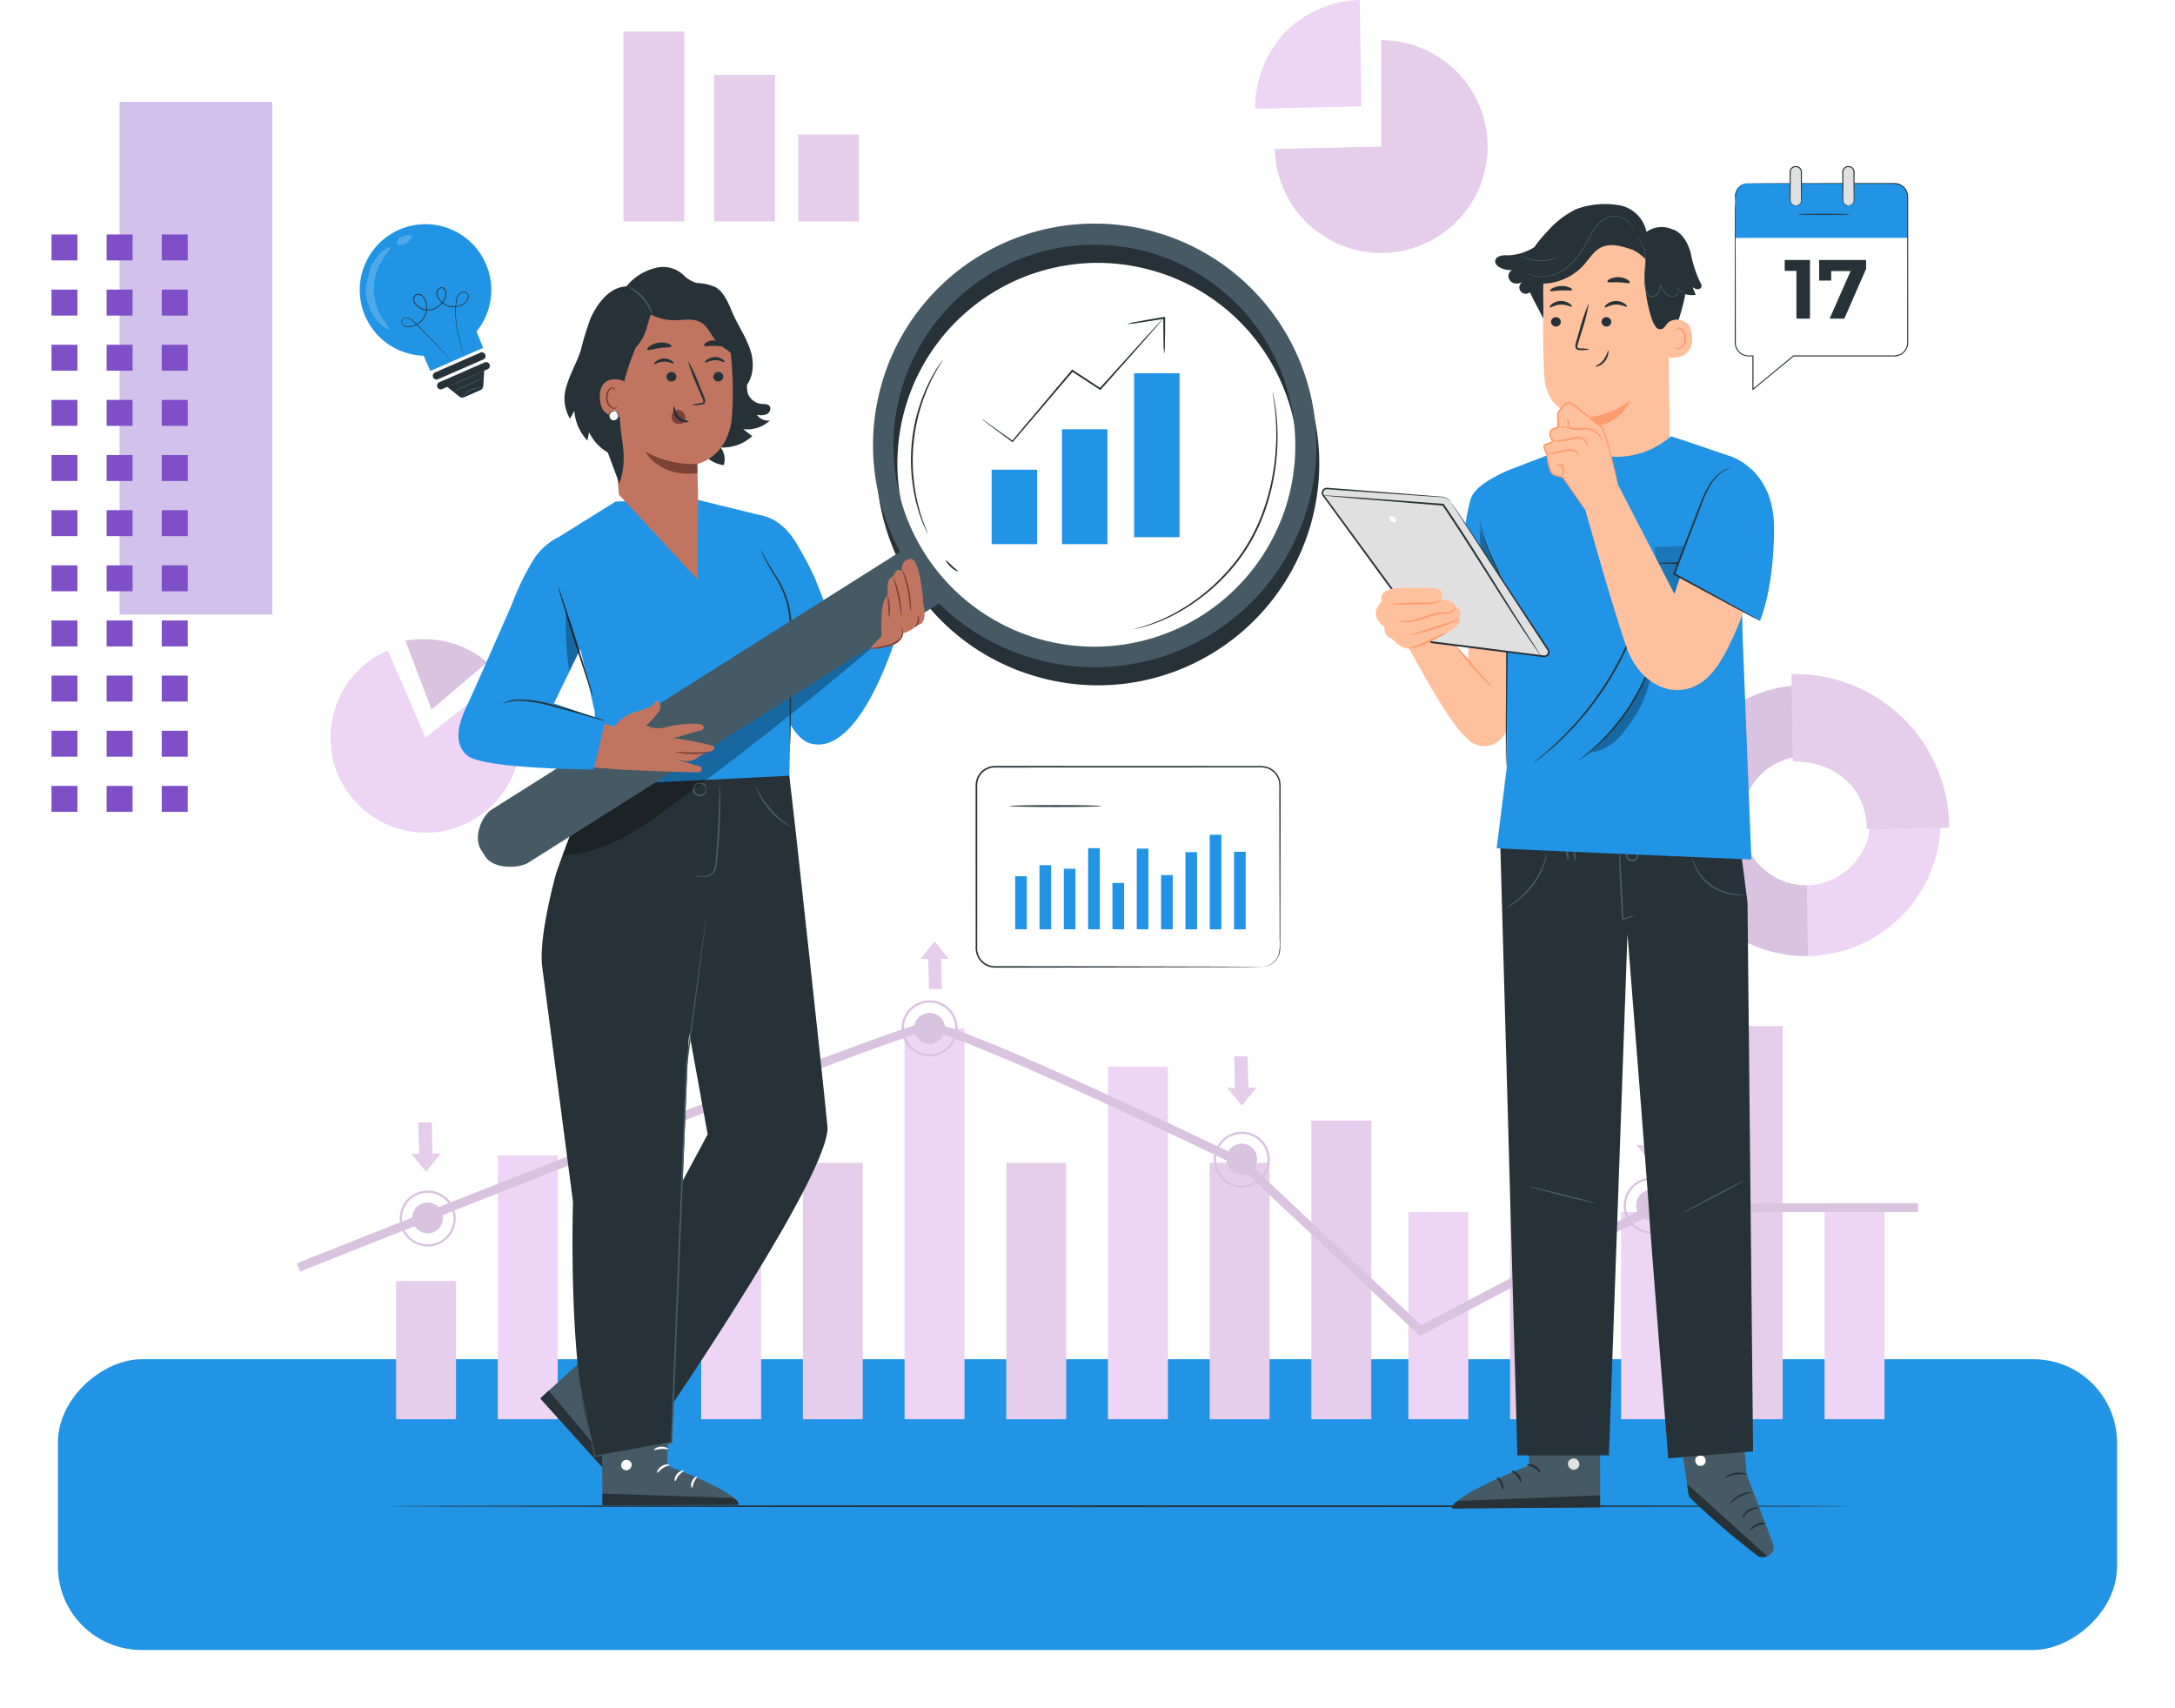 <svg xmlns="http://www.w3.org/2000/svg" xmlns:xlink="http://www.w3.org/1999/xlink" width="337.94" height="265.339" viewBox="0 0 337.94 265.339">
  <defs>
    <filter id="Rectángulo_45262" x="0" y="202.164" width="337.94" height="63.175" filterUnits="userSpaceOnUse">
      <feOffset dy="3" input="SourceAlpha"/>
      <feGaussianBlur stdDeviation="3" result="blur"/>
      <feFlood flood-opacity="0.161"/>
      <feComposite operator="in" in2="blur"/>
      <feComposite in="SourceGraphic"/>
    </filter>
    <clipPath id="clip-path">
      <rect id="Rectángulo_45871" data-name="Rectángulo 45871" width="256.751" height="241.931" fill="none"/>
    </clipPath>
    <clipPath id="clip-path-3">
      <rect id="Rectángulo_45850" data-name="Rectángulo 45850" width="3.875" height="12.74" fill="none"/>
    </clipPath>
    <clipPath id="clip-path-4">
      <rect id="Rectángulo_45851" data-name="Rectángulo 45851" width="2.418" height="1.547" fill="none"/>
    </clipPath>
    <clipPath id="clip-path-5">
      <rect id="Rectángulo_45862" data-name="Rectángulo 45862" width="11.381" height="11.889" fill="none"/>
    </clipPath>
    <clipPath id="clip-path-6">
      <rect id="Rectángulo_45863" data-name="Rectángulo 45863" width="3.845" height="10.445" fill="none"/>
    </clipPath>
    <clipPath id="clip-path-7">
      <rect id="Rectángulo_45864" data-name="Rectángulo 45864" width="9.664" height="14.308" fill="none"/>
    </clipPath>
    <clipPath id="clip-path-8">
      <rect id="Rectángulo_45865" data-name="Rectángulo 45865" width="49.282" height="33.346" fill="none"/>
    </clipPath>
    <clipPath id="clip-path-9">
      <rect id="Rectángulo_45866" data-name="Rectángulo 45866" width="2.067" height="9.495" fill="none"/>
    </clipPath>
  </defs>
  <g id="Grupo_154562" data-name="Grupo 154562" transform="translate(-277 -13063.937)">
    <g id="Grupo_152705" data-name="Grupo 152705" transform="translate(75.106 10863.241)">
      <g transform="matrix(1, 0, 0, 1, 201.89, 2200.7)" filter="url(#Rectángulo_45262)">
        <rect id="Rectángulo_45262-2" data-name="Rectángulo 45262" width="45.175" height="319.94" rx="13" transform="translate(328.94 208.16) rotate(90)" fill="#2194e5"/>
      </g>
      <g id="Grupo_152570" data-name="Grupo 152570" transform="translate(209.894 2216.504)">
        <g id="Grupo_152551" data-name="Grupo 152551" transform="translate(0 110.318) rotate(-90)">
          <rect id="Rectángulo_45220" data-name="Rectángulo 45220" width="79.672" height="23.725" transform="translate(110.318 34.307) rotate(180)" fill="#d2c1eb"/>
          <g id="Grupo_152556" data-name="Grupo 152556" transform="translate(0 0)">
            <rect id="Rectángulo_45221" data-name="Rectángulo 45221" width="4.032" height="4.031" transform="translate(85.668)" fill="#7f4fc7"/>
            <rect id="Rectángulo_45222" data-name="Rectángulo 45222" width="4.031" height="4.031" transform="translate(77.102)" fill="#7f4fc7"/>
            <rect id="Rectángulo_45223" data-name="Rectángulo 45223" width="4.031" height="4.031" transform="translate(68.535)" fill="#7f4fc7"/>
            <rect id="Rectángulo_45224" data-name="Rectángulo 45224" width="4.031" height="4.031" transform="translate(59.968)" fill="#7f4fc7"/>
            <rect id="Rectángulo_45225" data-name="Rectángulo 45225" width="4.031" height="4.031" transform="translate(51.401)" fill="#7f4fc7"/>
            <rect id="Rectángulo_45226" data-name="Rectángulo 45226" width="4.031" height="4.031" transform="translate(42.834)" fill="#7f4fc7"/>
            <rect id="Rectángulo_45227" data-name="Rectángulo 45227" width="4.031" height="4.031" transform="translate(34.267)" fill="#7f4fc7"/>
            <rect id="Rectángulo_45228" data-name="Rectángulo 45228" width="4.031" height="4.031" transform="translate(25.701)" fill="#7f4fc7"/>
            <rect id="Rectángulo_45229" data-name="Rectángulo 45229" width="4.032" height="4.031" transform="translate(17.134)" fill="#7f4fc7"/>
            <rect id="Rectángulo_45230" data-name="Rectángulo 45230" width="4.031" height="4.031" transform="translate(8.567)" fill="#7f4fc7"/>
            <rect id="Rectángulo_45231" data-name="Rectángulo 45231" width="4.032" height="4.031" fill="#7f4fc7"/>
            <rect id="Rectángulo_45232" data-name="Rectángulo 45232" width="4.032" height="4.032" transform="translate(85.668 8.567)" fill="#7f4fc7"/>
            <rect id="Rectángulo_45233" data-name="Rectángulo 45233" width="4.031" height="4.032" transform="translate(77.102 8.567)" fill="#7f4fc7"/>
            <rect id="Rectángulo_45234" data-name="Rectángulo 45234" width="4.031" height="4.032" transform="translate(68.535 8.567)" fill="#7f4fc7"/>
            <rect id="Rectángulo_45235" data-name="Rectángulo 45235" width="4.031" height="4.032" transform="translate(59.968 8.567)" fill="#7f4fc7"/>
            <rect id="Rectángulo_45236" data-name="Rectángulo 45236" width="4.031" height="4.032" transform="translate(51.401 8.567)" fill="#7f4fc7"/>
            <rect id="Rectángulo_45237" data-name="Rectángulo 45237" width="4.031" height="4.032" transform="translate(42.834 8.567)" fill="#7f4fc7"/>
            <rect id="Rectángulo_45238" data-name="Rectángulo 45238" width="4.031" height="4.032" transform="translate(34.267 8.567)" fill="#7f4fc7"/>
            <rect id="Rectángulo_45239" data-name="Rectángulo 45239" width="4.031" height="4.032" transform="translate(25.701 8.567)" fill="#7f4fc7"/>
            <rect id="Rectángulo_45240" data-name="Rectángulo 45240" width="4.032" height="4.032" transform="translate(17.134 8.567)" fill="#7f4fc7"/>
            <rect id="Rectángulo_45241" data-name="Rectángulo 45241" width="4.031" height="4.032" transform="translate(8.567 8.567)" fill="#7f4fc7"/>
            <rect id="Rectángulo_45242" data-name="Rectángulo 45242" width="4.032" height="4.032" transform="translate(0 8.567)" fill="#7f4fc7"/>
            <rect id="Rectángulo_45243" data-name="Rectángulo 45243" width="4.032" height="4.031" transform="translate(85.668 17.134)" fill="#7f4fc7"/>
            <rect id="Rectángulo_45244" data-name="Rectángulo 45244" width="4.031" height="4.031" transform="translate(77.102 17.134)" fill="#7f4fc7"/>
            <rect id="Rectángulo_45245" data-name="Rectángulo 45245" width="4.031" height="4.031" transform="translate(68.535 17.134)" fill="#7f4fc7"/>
            <rect id="Rectángulo_45246" data-name="Rectángulo 45246" width="4.031" height="4.031" transform="translate(59.968 17.134)" fill="#7f4fc7"/>
            <rect id="Rectángulo_45247" data-name="Rectángulo 45247" width="4.031" height="4.031" transform="translate(51.401 17.134)" fill="#7f4fc7"/>
            <rect id="Rectángulo_45248" data-name="Rectángulo 45248" width="4.031" height="4.031" transform="translate(42.834 17.134)" fill="#7f4fc7"/>
            <rect id="Rectángulo_45249" data-name="Rectángulo 45249" width="4.031" height="4.031" transform="translate(34.267 17.134)" fill="#7f4fc7"/>
            <rect id="Rectángulo_45250" data-name="Rectángulo 45250" width="4.031" height="4.031" transform="translate(25.701 17.134)" fill="#7f4fc7"/>
            <rect id="Rectángulo_45251" data-name="Rectángulo 45251" width="4.032" height="4.031" transform="translate(17.134 17.134)" fill="#7f4fc7"/>
            <rect id="Rectángulo_45252" data-name="Rectángulo 45252" width="4.031" height="4.031" transform="translate(8.567 17.134)" fill="#7f4fc7"/>
            <rect id="Rectángulo_45253" data-name="Rectángulo 45253" width="4.032" height="4.031" transform="translate(0 17.134)" fill="#7f4fc7"/>
          </g>
        </g>
      </g>
    </g>
    <g id="Grupo_154563" data-name="Grupo 154563" transform="translate(323.111 13063.937)">
      <g id="Grupo_154586" data-name="Grupo 154586" clip-path="url(#clip-path)">
        <rect id="Rectángulo_45832" data-name="Rectángulo 45832" width="9.313" height="21.464" transform="translate(15.429 199.027)" fill="#e5cdeb"/>
        <rect id="Rectángulo_45833" data-name="Rectángulo 45833" width="9.313" height="21.464" transform="translate(47.031 199.027)" fill="#e5cdeb"/>
        <rect id="Rectángulo_45834" data-name="Rectángulo 45834" width="9.313" height="41.001" transform="translate(31.23 179.49)" fill="#efd5f5"/>
        <rect id="Rectángulo_45835" data-name="Rectángulo 45835" width="9.313" height="41.001" transform="translate(62.832 179.49)" fill="#efd5f5"/>
        <rect id="Rectángulo_45836" data-name="Rectángulo 45836" width="9.313" height="39.828" transform="translate(78.634 180.663)" fill="#e5cdeb"/>
        <rect id="Rectángulo_45837" data-name="Rectángulo 45837" width="9.313" height="39.828" transform="translate(110.236 180.663)" fill="#e5cdeb"/>
        <rect id="Rectángulo_45838" data-name="Rectángulo 45838" width="9.313" height="39.828" transform="translate(141.837 180.663)" fill="#e5cdeb"/>
        <rect id="Rectángulo_45839" data-name="Rectángulo 45839" width="9.313" height="60.728" transform="translate(94.435 159.763)" fill="#efd5f5"/>
        <rect id="Rectángulo_45840" data-name="Rectángulo 45840" width="9.313" height="54.786" transform="translate(126.037 165.705)" fill="#efd5f5"/>
        <rect id="Rectángulo_45841" data-name="Rectángulo 45841" width="9.313" height="39.828" transform="translate(188.516 180.663)" fill="#e5cdeb"/>
        <rect id="Rectángulo_45842" data-name="Rectángulo 45842" width="9.313" height="32.184" transform="translate(172.715 188.307)" fill="#efd5f5"/>
        <rect id="Rectángulo_45843" data-name="Rectángulo 45843" width="9.313" height="61.083" transform="translate(221.565 159.408)" fill="#e5cdeb"/>
        <rect id="Rectángulo_45844" data-name="Rectángulo 45844" width="9.313" height="32.184" transform="translate(205.764 188.307)" fill="#efd5f5"/>
        <rect id="Rectángulo_45845" data-name="Rectángulo 45845" width="9.313" height="32.184" transform="translate(237.383 188.307)" fill="#efd5f5"/>
        <rect id="Rectángulo_45846" data-name="Rectángulo 45846" width="9.313" height="46.393" transform="translate(157.638 174.098)" fill="#e5cdeb"/>
        <g id="Grupo_154585" data-name="Grupo 154585">
          <g id="Grupo_154584" data-name="Grupo 154584" clip-path="url(#clip-path)">
            <path id="Trazado_208637" data-name="Trazado 208637" d="M114.968,183.138a2.4,2.4,0,1,1-2.4-2.4,2.4,2.4,0,0,1,2.4,2.4" transform="translate(-14.249 -23.375)" fill="#dac3e0"/>
            <path id="Trazado_208638" data-name="Trazado 208638" d="M112.284,187.2a4.351,4.351,0,1,1,4.351-4.351,4.356,4.356,0,0,1-4.351,4.351m0-8.351a4,4,0,1,0,4,4,4,4,0,0,0-4-4" transform="translate(-13.959 -23.085)" fill="#dac3e0"/>
            <path id="Trazado_208639" data-name="Trazado 208639" d="M114.628,175.382l-.123-4.716,1.177.019-2.2-2.688-2.2,2.713,1.22.007.121,4.652Z" transform="translate(-14.392 -21.727)" fill="#e5cdeb"/>
            <path id="Trazado_208640" data-name="Trazado 208640" d="M25.4,216.97a2.4,2.4,0,1,1-2.4-2.4,2.4,2.4,0,0,1,2.4,2.4" transform="translate(-2.666 -27.751)" fill="#dac3e0"/>
            <path id="Trazado_208641" data-name="Trazado 208641" d="M22.718,221.133a4.351,4.351,0,1,1,4.351-4.351,4.356,4.356,0,0,1-4.351,4.351m0-8.351a4,4,0,1,0,4,4,4,4,0,0,0-4-4" transform="translate(-2.375 -27.474)" fill="#dac3e0"/>
            <path id="Trazado_208642" data-name="Trazado 208642" d="M21.539,200.266l.128,4.9-1.224-.019,2.286,2.794,2.287-2.82-1.269-.008-.125-4.837Z" transform="translate(-2.644 -25.9)" fill="#e5cdeb"/>
            <path id="Trazado_208643" data-name="Trazado 208643" d="M167.12,188.491l.128,4.9-1.224-.019,2.286,2.794,2.287-2.82-1.268-.008L169.2,188.5Z" transform="translate(-21.472 -24.377)" fill="#e5cdeb"/>
            <path id="Trazado_208644" data-name="Trazado 208644" d="M174.5,231.141l-28.051-26.313c-17.772-8.581-45.214-21.228-48.414-21.05-3.585.212-71.612,27.039-97.521,37.357L0,219.854c3.813-1.518,93.411-37.185,97.95-37.452.031,0,.064,0,.1,0,4.979,0,44.563,19.047,49.09,21.233l.171.118,27.413,25.714c5.2-2.745,35.012-18.474,35.52-18.7.176-.078.65-.271,41.644-.267v1.378c-15.724-.011-39.362.035-41.158.185-1.556.789-23.929,12.586-35.8,18.85Z" transform="translate(0 -23.59)" fill="#dac3e0"/>
            <path id="Trazado_208645" data-name="Trazado 208645" d="M170.689,206.468a2.4,2.4,0,1,1-2.4-2.4,2.4,2.4,0,0,1,2.4,2.4" transform="translate(-21.456 -26.393)" fill="#dac3e0"/>
            <path id="Trazado_208646" data-name="Trazado 208646" d="M168,210.631a4.351,4.351,0,1,1,4.351-4.351A4.356,4.356,0,0,1,168,210.631m0-8.351a4,4,0,1,0,4,4,4,4,0,0,0-4-4" transform="translate(-21.165 -26.115)" fill="#dac3e0"/>
            <path id="Trazado_208647" data-name="Trazado 208647" d="M243.83,214.672a2.4,2.4,0,1,1-2.4-2.4,2.4,2.4,0,0,1,2.4,2.4" transform="translate(-30.915 -27.454)" fill="#dac3e0"/>
            <path id="Trazado_208648" data-name="Trazado 208648" d="M241.145,218.835a4.351,4.351,0,1,1,4.351-4.351,4.356,4.356,0,0,1-4.351,4.351m0-8.351a4,4,0,1,0,4,4,4,4,0,0,0-4-4" transform="translate(-30.624 -27.177)" fill="#dac3e0"/>
            <path id="Trazado_208649" data-name="Trazado 208649" d="M240.146,198.681l.128,4.9-1.224-.019,2.286,2.794,2.287-2.82-1.269-.008-.126-4.837Z" transform="translate(-30.916 -25.695)" fill="#e5cdeb"/>
            <path id="Trazado_208650" data-name="Trazado 208650" d="M245.2,143.618a20.962,20.962,0,1,1,21.3,20.718,21.038,21.038,0,0,1-21.3-20.718m30.98-.5a10.022,10.022,0,1,0-9.86,10.23,10.055,10.055,0,0,0,9.86-10.23" transform="translate(-31.711 -15.807)" fill="#efd5f5"/>
            <path id="Trazado_208651" data-name="Trazado 208651" d="M245.2,143.618a21.038,21.038,0,0,1,20.622-21.394L266,133.213a10.069,10.069,0,0,0,.322,20.134l.175,10.988A21.03,21.03,0,0,1,245.2,143.618" transform="translate(-31.711 -15.807)" fill="#dac3e0"/>
            <path id="Trazado_208652" data-name="Trazado 208652" d="M266.723,120.284a23.95,23.95,0,0,1,24.523,23.857l-12.8.206c-.1-6.494-5.046-10.583-11.51-10.479Z" transform="translate(-34.495 -15.556)" fill="#e5cdeb"/>
            <rect id="Rectángulo_45847" data-name="Rectángulo 45847" width="9.442" height="29.488" transform="translate(50.763 4.906)" fill="#e5cdeb"/>
            <rect id="Rectángulo_45848" data-name="Rectángulo 45848" width="9.442" height="22.752" transform="translate(64.86 11.642)" fill="#e5cdeb"/>
            <rect id="Rectángulo_45849" data-name="Rectángulo 45849" width="9.442" height="13.511" transform="translate(77.911 20.883)" fill="#e5cdeb"/>
            <path id="Trazado_208653" data-name="Trazado 208653" d="M191.059,23.7V7.166a16.531,16.531,0,1,1-16.526,16.913Z" transform="translate(-22.572 -0.927)" fill="#e5cdeb"/>
            <path id="Trazado_208654" data-name="Trazado 208654" d="M187.531,16.525,171,16.9A17.437,17.437,0,0,1,175.683,5a16.989,16.989,0,0,1,11.59-5Z" transform="translate(-22.115 0)" fill="#efd5f5"/>
            <path id="Trazado_208655" data-name="Trazado 208655" d="M20.79,129.6l11.571-9.173a14.766,14.766,0,1,1-17.438-4.378Z" transform="translate(-0.783 -15.008)" fill="#efd5f5"/>
            <path id="Trazado_208656" data-name="Trazado 208656" d="M19.375,114.286l4.07,10.7,8.611-7.316s-4.561-4.7-12.68-3.389" transform="translate(-2.506 -14.751)" fill="#dac3e0"/>
            <path id="Trazado_208657" data-name="Trazado 208657" d="M243.489,268.736c0,.078-50.853.141-113.569.141-62.737,0-113.579-.064-113.579-.141s50.842-.141,113.579-.141c62.715,0,113.569.064,113.569.141" transform="translate(-2.114 -34.737)" fill="#263238"/>
            <path id="Trazado_208658" data-name="Trazado 208658" d="M30.826,46.139a10.219,10.219,0,1,0-9.656,14.3L22.2,62.805l8.208-3.584s-.529-1.348-1.028-2.539a10.215,10.215,0,0,0,1.444-10.544" transform="translate(-1.454 -5.174)" fill="#2194e5"/>
            <path id="Trazado_208659" data-name="Trazado 208659" d="M28.385,61.934s-.016-.04-.041-.119l-.11-.355c-.093-.312-.232-.772-.394-1.37s-.351-1.333-.516-2.2a15.114,15.114,0,0,1-.287-2.977,9.738,9.738,0,0,1,.158-1.738,1.9,1.9,0,0,1,.389-.855,1.054,1.054,0,0,1,.9-.359.7.7,0,0,1,.459.241.715.715,0,0,1,.171.5,1.453,1.453,0,0,1-.452.939,2.79,2.79,0,0,1-2.007.712,2.829,2.829,0,0,1-2-.985,2.137,2.137,0,0,1-.527-1.056.917.917,0,0,1,.567-1.022.659.659,0,0,1,.621.122.925.925,0,0,1,.327.544,2,2,0,0,1-.252,1.218,3.048,3.048,0,0,1-1.906,1.586,2.657,2.657,0,0,1-2.4-.559,1.545,1.545,0,0,1-.559-1.107.785.785,0,0,1,.23-.594.769.769,0,0,1,.6-.2,1.017,1.017,0,0,1,.575.239,1.575,1.575,0,0,1,.379.477,2.949,2.949,0,0,1,.325,1.132A3.042,3.042,0,0,1,22,56.3a3.1,3.1,0,0,1-1.822,1.113,1.62,1.62,0,0,1-1.038-.079.791.791,0,0,1-.446-.879.665.665,0,0,1,.331-.389.968.968,0,0,1,.485-.109,1.483,1.483,0,0,1,.853.393c.457.4.862.816,1.259,1.2,1.573,1.56,2.784,2.884,3.61,3.806.413.461.728.825.94,1.072l.24.283c.053.064.078.1.078.1s-.031-.03-.088-.091-.143-.157-.249-.275l-.959-1.055c-.837-.912-2.057-2.225-3.636-3.776-.4-.383-.809-.8-1.257-1.192a1.385,1.385,0,0,0-.8-.367.612.612,0,0,0-.318,1.181,1.515,1.515,0,0,0,.969.066,2.983,2.983,0,0,0,1.752-1.075,2.927,2.927,0,0,0,.606-2.065,2.828,2.828,0,0,0-.313-1.085,1.11,1.11,0,0,0-.856-.65.643.643,0,0,0-.5.165.658.658,0,0,0-.191.5,1.423,1.423,0,0,0,.517,1.015,2.534,2.534,0,0,0,2.286.531,2.927,2.927,0,0,0,1.826-1.521,1.884,1.884,0,0,0,.242-1.138.8.8,0,0,0-.282-.472.536.536,0,0,0-.507-.1.717.717,0,0,0-.4.353.88.88,0,0,0-.084.536,2.025,2.025,0,0,0,.5.993,2.718,2.718,0,0,0,1.919.948,2.689,2.689,0,0,0,1.924-.676,1.347,1.347,0,0,0,.421-.863.6.6,0,0,0-.535-.634.957.957,0,0,0-.813.323,1.8,1.8,0,0,0-.37.809,9.639,9.639,0,0,0-.164,1.718,15.188,15.188,0,0,0,.268,2.964c.158.864.34,1.6.495,2.2s.285,1.056.371,1.376l.1.359c.021.08.029.123.029.123" transform="translate(-2.414 -6.629)" fill="#263238"/>
            <path id="Trazado_208660" data-name="Trazado 208660" d="M32.127,63.974,25.08,67.051a.577.577,0,1,1-.462-1.058l7.048-3.077a.577.577,0,0,1,.461,1.058" transform="translate(-3.139 -8.131)" fill="#263238"/>
            <path id="Trazado_208661" data-name="Trazado 208661" d="M32.427,64.662,25.38,67.739a.577.577,0,0,0,.461,1.058l.774-.338,1.879,1.505a.742.742,0,0,0,.76.1l2.518-1.1a.74.74,0,0,0,.443-.634l.147-2.382.526-.23a.577.577,0,1,0-.461-1.058" transform="translate(-3.238 -8.356)" fill="#263238"/>
            <g id="Grupo_154565" data-name="Grupo 154565" transform="translate(10.721 38.393)" opacity="0.2">
              <g id="Grupo_154564" data-name="Grupo 154564">
                <g id="Grupo_154563-2" data-name="Grupo 154563" clip-path="url(#clip-path-3)">
                  <path id="Trazado_208662" data-name="Trazado 208662" d="M12.978,47.417a7.513,7.513,0,0,1,1.331-2.065,5.423,5.423,0,0,1,1.26-1.05c.339-.192.555-.245.605-.178.115.151-.485.714-1.163,1.77a8.406,8.406,0,0,0-.208,9.1c.629,1.087,1.2,1.675,1.081,1.821-.053.065-.267,0-.6-.205a5.43,5.43,0,0,1-1.21-1.106,7.5,7.5,0,0,1-1.235-2.124,7.976,7.976,0,0,1-.527-2.993" transform="translate(-12.314 -44.096)" fill="#fff"/>
                </g>
              </g>
            </g>
            <g id="Grupo_154568" data-name="Grupo 154568" transform="translate(15.571 36.515)" opacity="0.2">
              <g id="Grupo_154567" data-name="Grupo 154567">
                <g id="Grupo_154566" data-name="Grupo 154566" clip-path="url(#clip-path-4)">
                  <path id="Trazado_208663" data-name="Trazado 208663" d="M19.323,43.265c-.6.253-1.19.32-1.389.032a.53.53,0,0,1,.1-.582,2.053,2.053,0,0,1,1.774-.764c.271.039.452.158.492.326" transform="translate(-17.884 -41.939)" fill="#fff"/>
                </g>
              </g>
            </g>
            <path id="Trazado_208664" data-name="Trazado 208664" d="M32.726,69.136c0,.021-.213.017-.549.063a4.278,4.278,0,0,0-2.35,1.107c-.249.231-.381.4-.4.384a1.567,1.567,0,0,1,.335-.447,3.746,3.746,0,0,1,2.4-1.134,1.589,1.589,0,0,1,.558.026" transform="translate(-3.806 -8.937)" fill="#455a64"/>
            <path id="Trazado_208665" data-name="Trazado 208665" d="M32.636,66.167c.014.032-1.249.614-2.82,1.3s-2.857,1.216-2.871,1.185,1.249-.614,2.82-1.3,2.857-1.216,2.871-1.185" transform="translate(-3.485 -8.557)" fill="#455a64"/>
            <path id="Trazado_208666" data-name="Trazado 208666" d="M32.692,67.349a4.249,4.249,0,0,1-.663.374c-.417.215-1,.5-1.653.795s-1.251.548-1.688.721a4.291,4.291,0,0,1-.717.252,4.69,4.69,0,0,1,.683-.334l1.671-.753,1.667-.761a4.922,4.922,0,0,1,.7-.293" transform="translate(-3.617 -8.71)" fill="#455a64"/>
            <path id="Trazado_208667" data-name="Trazado 208667" d="M165.574,167.91h-41.42a2.869,2.869,0,0,1-2.869-2.869V139.68a2.869,2.869,0,0,1,2.869-2.869h41.42a2.869,2.869,0,0,1,2.869,2.869v25.361a2.869,2.869,0,0,1-2.869,2.869" transform="translate(-15.686 -17.694)" fill="#fff"/>
            <path id="Trazado_208668" data-name="Trazado 208668" d="M165.556,167.891c0-.009.133-.005.388-.043a2.739,2.739,0,0,0,1.065-.386,2.854,2.854,0,0,0,1.172-1.383,7.114,7.114,0,0,0,.194-2.508c-.01-3.842-.023-9.389-.04-16.242q0-2.572-.008-5.382,0-.7,0-1.417a8.635,8.635,0,0,0-.057-1.422,2.777,2.777,0,0,0-1.808-2.055,4.05,4.05,0,0,0-1.472-.152l-1.55,0-3.174,0-6.625.005-29.5.01a2.743,2.743,0,0,0-2.683,2.165,4.29,4.29,0,0,0-.062.936V142.9q0,3.823,0,7.527c0,4.934-.005,9.694-.008,14.228a3.137,3.137,0,0,0,.29,1.591,2.75,2.75,0,0,0,1.078,1.153,2.811,2.811,0,0,0,1.518.377l1.623,0,6.249.006,11.217.016,16.242.04,4.416.024,1.148.012c.259,0,.391.013.391.013s-.132.009-.391.013l-1.148.012-4.416.024-16.242.04L132.141,168l-6.249.006-1.623,0a3.052,3.052,0,0,1-1.633-.406,2.987,2.987,0,0,1-1.169-1.247,3.368,3.368,0,0,1-.316-1.694c0-4.534-.005-9.294-.008-14.228q0-3.7,0-7.527v-2.882a4.565,4.565,0,0,1,.067-.989,3,3,0,0,1,2.932-2.366l29.5.01,6.625.005,3.174,0h1.55a4.222,4.222,0,0,1,1.541.168,2.982,2.982,0,0,1,1.939,2.213,8.768,8.768,0,0,1,.058,1.462q0,.716,0,1.417-.005,2.808-.009,5.382c-.017,6.853-.03,12.4-.04,16.242q0,.72-.006,1.357a3.02,3.02,0,0,1-.217,1.179,2.9,2.9,0,0,1-1.216,1.4,2.7,2.7,0,0,1-1.087.367,2.174,2.174,0,0,1-.392.017" transform="translate(-15.667 -17.675)" fill="#263238"/>
            <rect id="Rectángulo_45852" data-name="Rectángulo 45852" width="1.809" height="7.201" transform="translate(126.736 137.175)" fill="#2194e5"/>
            <rect id="Rectángulo_45853" data-name="Rectángulo 45853" width="1.809" height="8.244" transform="translate(111.622 136.131)" fill="#2194e5"/>
            <rect id="Rectángulo_45854" data-name="Rectángulo 45854" width="1.809" height="9.963" transform="translate(115.4 134.412)" fill="#2194e5"/>
            <rect id="Rectángulo_45855" data-name="Rectángulo 45855" width="1.809" height="9.416" transform="translate(119.178 134.959)" fill="#2194e5"/>
            <rect id="Rectángulo_45856" data-name="Rectángulo 45856" width="1.809" height="12.602" transform="translate(122.957 131.773)" fill="#2194e5"/>
            <rect id="Rectángulo_45857" data-name="Rectángulo 45857" width="1.809" height="12.541" transform="translate(130.514 131.835)" fill="#2194e5"/>
            <rect id="Rectángulo_45858" data-name="Rectángulo 45858" width="1.809" height="8.422" transform="translate(134.292 135.953)" fill="#2194e5"/>
            <rect id="Rectángulo_45859" data-name="Rectángulo 45859" width="1.809" height="11.988" transform="translate(138.071 132.387)" fill="#2194e5"/>
            <rect id="Rectángulo_45860" data-name="Rectángulo 45860" width="1.809" height="14.689" transform="translate(141.85 129.687)" fill="#2194e5"/>
            <rect id="Rectángulo_45861" data-name="Rectángulo 45861" width="1.809" height="12.05" transform="translate(145.628 132.326)" fill="#2194e5"/>
            <path id="Trazado_208669" data-name="Trazado 208669" d="M141.48,143.807c0,.077-3.213.141-7.174.141s-7.176-.064-7.176-.141,3.212-.141,7.176-.141,7.174.064,7.174.141" transform="translate(-16.442 -18.58)" fill="#263238"/>
            <path id="Trazado_208670" data-name="Trazado 208670" d="M258.764,32.732h22.649a2.071,2.071,0,0,1,2.071,2.072V57.453a2.071,2.071,0,0,1-2.071,2.071H265.743l-6.3,5.19v-5.19h-.677a2.072,2.072,0,0,1-2.072-2.071V34.8a2.072,2.072,0,0,1,2.072-2.072" transform="translate(-33.198 -4.233)" fill="#fff"/>
            <path id="Trazado_208671" data-name="Trazado 208671" d="M256.693,41.19h26.792v-6.56a1.9,1.9,0,0,0-1.9-1.9H258.56a1.867,1.867,0,0,0-1.867,1.868Z" transform="translate(-33.198 -4.233)" fill="#2194e5"/>
            <path id="Trazado_208672" data-name="Trazado 208672" d="M269.458,46.39V55.5h-2.108V48.082h-1.821V46.39Z" transform="translate(-34.341 -6)" fill="#263238"/>
            <path id="Trazado_208673" data-name="Trazado 208673" d="M278.971,46.39v1.366L275.588,55.5H273.3l3.266-7.39h-3.019V49.59h-1.873v-3.2Z" transform="translate(-35.135 -6)" fill="#263238"/>
            <path id="Trazado_208674" data-name="Trazado 208674" d="M267.781,38.23c0,.047,1.841.086,4.111.086S276,38.277,276,38.23s-1.841-.085-4.111-.085-4.111.038-4.111.085" transform="translate(-34.632 -4.933)" fill="#263238"/>
            <path id="Trazado_208675" data-name="Trazado 208675" d="M258.753,32.722s-.047,0-.14,0a1.745,1.745,0,0,0-.409.063,2.057,2.057,0,0,0-1.261.955,2.127,2.127,0,0,0-.291,1.139q0,.649-.006,1.414c0,1.02-.006,2.19-.01,3.5-.005,2.62-.011,5.793-.018,9.422,0,1.815,0,3.744-.007,5.775q0,.761,0,1.541,0,.39,0,.785a2.392,2.392,0,0,0,.111.805,2.146,2.146,0,0,0,1.876,1.462c.286.016.555,0,.834.008l-.076-.076c0,1.636,0,3.39,0,5.19v.169l.131-.107,6.3-5.187-.053.019,12.141,0h3.555a2.162,2.162,0,0,0,1.82-1.043,2.194,2.194,0,0,0,.266-.671,3.387,3.387,0,0,0,.045-.708V55.8q0-1.374,0-2.724c0-3.6,0-7.078-.005-10.388q0-2.481,0-4.837,0-1.177,0-2.317a7.886,7.886,0,0,0-.041-1.143,2.15,2.15,0,0,0-1.443-1.63,3.269,3.269,0,0,0-1.086-.1l-2.09,0-3.929.005-11.858.028-3.223.016-.838.009c-.189,0-.286.009-.286.009s.1.006.286.009l.838.009,3.223.016,11.858.028,3.929.005,2.09,0a3.149,3.149,0,0,1,1.042.1,2.012,2.012,0,0,1,1.344,1.525,7.844,7.844,0,0,1,.036,1.116q0,1.14,0,2.317,0,2.352,0,4.837c0,3.31,0,6.785-.005,10.388q0,1.35,0,2.724v1.38a3.288,3.288,0,0,1-.043.673,2,2,0,0,1-.245.617,1.969,1.969,0,0,1-1.015.838,3.853,3.853,0,0,1-1.365.124h-2.848l-12.141,0h-.03l-.023.019-6.3,5.193.131.062c0-1.8,0-3.554,0-5.19v-.075h-.077c-.275,0-.559.008-.823-.007a1.994,1.994,0,0,1-1.749-1.357,2.229,2.229,0,0,1-.1-.759q0-.394,0-.785,0-.78,0-1.541c0-2.031-.005-3.96-.007-5.775-.007-3.629-.013-6.8-.018-9.422,0-1.309-.007-2.479-.01-3.5a5.238,5.238,0,0,1,.269-2.528,2.041,2.041,0,0,1,1.226-.956,2.95,2.95,0,0,1,.542-.087" transform="translate(-33.187 -4.223)" fill="#263238"/>
            <path id="Trazado_208676" data-name="Trazado 208676" d="M267.362,35.767h.057a.843.843,0,0,0,.844-.843V30.559a.843.843,0,0,0-.844-.843h-.057a.842.842,0,0,0-.843.843v4.366a.842.842,0,0,0,.843.843" transform="translate(-34.469 -3.843)" fill="#e0e0e0"/>
            <path id="Trazado_208677" data-name="Trazado 208677" d="M267.349,35.754a1.076,1.076,0,0,1-.5-.2.811.811,0,0,1-.291-.53c-.012-.24,0-.54,0-.856.005-.65.011-1.41.018-2.248,0-.424,0-.867,0-1.327a.764.764,0,0,1,.817-.8.763.763,0,0,1,.573.262.8.8,0,0,1,.186.6c0,.46,0,.9.005,1.328.007.838.013,1.6.018,2.247,0,.159,0,.312.006.456a2.231,2.231,0,0,1-.01.4.825.825,0,0,1-.327.509,1.116,1.116,0,0,1-.508.171.393.393,0,0,0,.145.013.844.844,0,0,0,.4-.128.884.884,0,0,0,.384-.545,2.189,2.189,0,0,0,.025-.416c0-.145,0-.3.006-.456.005-.649.011-1.409.018-2.247,0-.424,0-.868.005-1.328a.968.968,0,0,0-.225-.708.933.933,0,0,0-.7-.322.932.932,0,0,0-.985.973c0,.46,0,.9.005,1.327.007.838.013,1.6.018,2.248.008.322,0,.6.023.869a.871.871,0,0,0,.345.57.815.815,0,0,0,.391.155.324.324,0,0,0,.145,0" transform="translate(-34.456 -3.83)" fill="#263238"/>
            <path id="Trazado_208678" data-name="Trazado 208678" d="M276.756,35.767h.057a.842.842,0,0,0,.843-.843V30.559a.842.842,0,0,0-.843-.843h-.057a.842.842,0,0,0-.843.843v4.366a.842.842,0,0,0,.843.843" transform="translate(-35.684 -3.843)" fill="#e0e0e0"/>
            <path id="Trazado_208679" data-name="Trazado 208679" d="M276.743,35.754a1.076,1.076,0,0,1-.5-.2.811.811,0,0,1-.291-.53c-.012-.24,0-.54,0-.856.005-.65.011-1.41.018-2.248,0-.424,0-.867,0-1.327a.764.764,0,0,1,.817-.8.764.764,0,0,1,.573.262.8.8,0,0,1,.186.6c0,.46,0,.9.005,1.328.007.838.013,1.6.018,2.247,0,.159,0,.312.006.456a2.231,2.231,0,0,1-.01.4.825.825,0,0,1-.327.509,1.116,1.116,0,0,1-.508.171.393.393,0,0,0,.145.013.844.844,0,0,0,.4-.128.887.887,0,0,0,.384-.545,2.267,2.267,0,0,0,.025-.416c0-.145,0-.3.006-.456.005-.649.011-1.409.018-2.247,0-.424,0-.868.005-1.328a.972.972,0,0,0-.225-.708.933.933,0,0,0-.7-.322.932.932,0,0,0-.985.973c0,.46,0,.9.005,1.327.007.838.013,1.6.018,2.248.008.322,0,.6.023.869a.871.871,0,0,0,.345.57.815.815,0,0,0,.391.155.324.324,0,0,0,.145,0" transform="translate(-35.671 -3.83)" fill="#263238"/>
            <path id="Trazado_208680" data-name="Trazado 208680" d="M205.749,114.959l1.944,2.431v-4.183h6.126s.68,9.579.535,11.621a16.564,16.564,0,0,1-.75,3.125,3.6,3.6,0,0,1-5.938,1.486,20.818,20.818,0,0,1-1.917-2.132c-2.723-3.5-7.246-12.027-7.246-12.027l4.718-2.849Z" transform="translate(-25.672 -14.541)" fill="#ffc09d"/>
            <path id="Trazado_208681" data-name="Trazado 208681" d="M206.381,114.818a6.954,6.954,0,0,0,.8,1.068c.516.641,1.233,1.524,2.051,2.478s1.591,1.8,2.191,2.365a4.386,4.386,0,0,0,1.041.844,10.334,10.334,0,0,0-.9-.986c-.557-.6-1.3-1.458-2.117-2.409a30.1,30.1,0,0,0-3.07-3.359" transform="translate(-26.691 -14.849)" fill="#ff9b6c"/>
            <path id="Trazado_208682" data-name="Trazado 208682" d="M241.806,50.967l.276,22.251c.048,3.784-.656,9.353-6.642,9.153-5.18-.563-6.555-5.468-6.6-9-.019-1.674-.038-3.072-.052-3.243,0,0-5.671-.462-6.15-6.064-.232-2.707-.253-8.321-.215-13.4a10.47,10.47,0,0,1,9.711-10.358l.542-.04c5.858-.085,9.2,4.843,9.126,10.7" transform="translate(-28.765 -5.208)" fill="#ffc09d"/>
            <path id="Trazado_208683" data-name="Trazado 208683" d="M229.741,74.165a13.577,13.577,0,0,0,7.142-2.691S235.4,75.7,229.771,75.6Z" transform="translate(-29.712 -9.244)" fill="#ff9b6c"/>
            <path id="Trazado_208684" data-name="Trazado 208684" d="M233.427,54.7c.111.113.758-.407,1.7-.433s1.639.435,1.738.314c.048-.053-.068-.26-.374-.475a2.354,2.354,0,0,0-1.4-.4,2.269,2.269,0,0,0-1.346.49c-.282.235-.374.449-.32.5" transform="translate(-30.187 -6.946)" fill="#263238"/>
            <path id="Trazado_208685" data-name="Trazado 208685" d="M232.839,57.338a.758.758,0,0,0,.786.71.726.726,0,0,0,.73-.739.759.759,0,0,0-.785-.711.727.727,0,0,0-.731.74" transform="translate(-30.113 -7.32)" fill="#263238"/>
            <path id="Trazado_208686" data-name="Trazado 208686" d="M230.4,61.273a5.694,5.694,0,0,0-1.417-.151c-.222-.006-.434-.035-.481-.182a1.121,1.121,0,0,1,.1-.663l.528-1.723a28.906,28.906,0,0,0,1.141-4.489,28.958,28.958,0,0,0-1.5,4.386c-.174.6-.341,1.18-.5,1.731a1.278,1.278,0,0,0-.051.872.551.551,0,0,0,.385.3,1.513,1.513,0,0,0,.378.025,5.624,5.624,0,0,0,1.418-.1" transform="translate(-29.507 -6.992)" fill="#263238"/>
            <path id="Trazado_208687" data-name="Trazado 208687" d="M233.887,50.155c.091.208.842.051,1.741.1.9.027,1.639.245,1.744.044.046-.1-.094-.287-.4-.473a2.943,2.943,0,0,0-2.656-.108c-.317.16-.47.34-.43.439" transform="translate(-30.248 -6.396)" fill="#263238"/>
            <path id="Trazado_208688" data-name="Trazado 208688" d="M223.65,51.766c.1.17.831-.018,1.718-.046.888-.044,1.625.086,1.718-.091.041-.084-.105-.236-.414-.371a3.093,3.093,0,0,0-1.312-.217,3.194,3.194,0,0,0-1.305.321c-.306.159-.448.323-.4.4" transform="translate(-28.924 -6.601)" fill="#263238"/>
            <path id="Trazado_208689" data-name="Trazado 208689" d="M244.51,57.322c.092-.049,3.769-1.421,3.927,2.421s-3.733,3.208-3.744,3.1-.183-5.518-.183-5.518" transform="translate(-31.622 -7.378)" fill="#ffc09d"/>
            <path id="Trazado_208690" data-name="Trazado 208690" d="M246,61.519c.017-.013.069.044.184.091a.669.669,0,0,0,.5-.01,1.657,1.657,0,0,0,.705-1.517,2.227,2.227,0,0,0-.227-.951.772.772,0,0,0-.524-.493.341.341,0,0,0-.387.2c-.047.11-.019.185-.04.192s-.084-.061-.06-.221a.424.424,0,0,1,.141-.246.507.507,0,0,1,.366-.113.94.94,0,0,1,.724.567,2.272,2.272,0,0,1,.277,1.061,1.741,1.741,0,0,1-.909,1.7.722.722,0,0,1-.616-.077c-.123-.091-.146-.175-.133-.183" transform="translate(-31.814 -7.559)" fill="#ff9b6c"/>
            <path id="Trazado_208691" data-name="Trazado 208691" d="M231.77,65.032c-.042-.1.71-.322,1.24-1.028a4.335,4.335,0,0,0,.532-1c.111-.279.2-.454.238-.441s.03.2-.031.5a2.835,2.835,0,0,1-.495,1.124,2.3,2.3,0,0,1-.982.751c-.293.118-.491.126-.5.093" transform="translate(-29.974 -8.091)" fill="#263238"/>
            <path id="Trazado_208692" data-name="Trazado 208692" d="M213.883,45.137a.91.91,0,0,1,.426-.53,2.794,2.794,0,0,1,1.432-.232,8.094,8.094,0,0,0,4.212-1.281,18.9,18.9,0,0,1,1.961-2.376,14.282,14.282,0,0,1,4.54-3.524,13.017,13.017,0,0,1,6.944-.546,5.256,5.256,0,0,1,3.97,4.09,4.041,4.041,0,0,1,4.065-.381l.033-.015c1.483.528,2.325,2.095,2.763,3.606a18.774,18.774,0,0,0,1.424,4.484c.167.283.367.623.22.918a.625.625,0,0,1-.655.285,1.833,1.833,0,0,1-.69-.312l.5,1.188a3.5,3.5,0,0,1-1.612-.108,34.433,34.433,0,0,1-1.054,3.987,2.284,2.284,0,0,0-1.57.387c-.519.467-.751,1.345-1.614,1.012-.439-.17-.839-1.091-.986-1.538A21.858,21.858,0,0,1,237.241,45a7.015,7.015,0,0,0-2.171-1.566l.067.059c-1.565-.543-3.336-1.078-4.822-.343-1.152.57-1.829,1.766-2.69,2.719a8.8,8.8,0,0,1-6.269,2.9c-.083,1.577.05,3.807-.033,5.383L220,51.617v.013c-.109-.185-.2-.372-.286-.558l-.03-.057v-.008a9.834,9.834,0,0,0-.443-.9l-.016.013a.985.985,0,0,1-1.439-1.317,2.2,2.2,0,0,1,.476-.479,1.56,1.56,0,0,1-1.485.385,1.223,1.223,0,0,1-.865-1.209,1.041,1.041,0,0,1,.62-.835,3.513,3.513,0,0,1-2-.44c-.394-.226-.782-.6-.648-1.092" transform="translate(-27.658 -4.707)" fill="#263238"/>
            <path id="Trazado_208693" data-name="Trazado 208693" d="M238.836,42.121a4.866,4.866,0,0,1,.562.514,4.024,4.024,0,0,1,.859,1.861,7.037,7.037,0,0,1,.144,1.424c0,.515-.039,1.068-.079,1.651a14.788,14.788,0,0,0-.042,1.837,6.582,6.582,0,0,0,.126.97,2.032,2.032,0,0,0,.4.94.849.849,0,0,0,.791.266,1.259,1.259,0,0,0,.711-.4,2.906,2.906,0,0,0,.54-1.424l-.118.014a4.689,4.689,0,0,0,.682,1.174,1.664,1.664,0,0,0,1.09.594,1.073,1.073,0,0,0,.577-.1.935.935,0,0,0,.393-.387.964.964,0,0,0,.119-.5.7.7,0,0,0-.18-.435l-.059.053a3.612,3.612,0,0,0,1.2.9,3.136,3.136,0,0,0,.374.145.6.6,0,0,0,.133.033.681.681,0,0,0-.126-.053c-.084-.035-.207-.084-.361-.163a3.73,3.73,0,0,1-1.162-.917l-.059.053a.718.718,0,0,1,.037.832.832.832,0,0,1-.355.342.97.97,0,0,1-.523.085,1.56,1.56,0,0,1-1.012-.564,4.609,4.609,0,0,1-.656-1.148l-.081-.179-.037.194a2.8,2.8,0,0,1-.515,1.361,1.133,1.133,0,0,1-.636.36.712.712,0,0,1-.672-.226,1.9,1.9,0,0,1-.365-.879,6.275,6.275,0,0,1-.126-.95,14.954,14.954,0,0,1,.035-1.821c.036-.582.074-1.137.067-1.66a7.047,7.047,0,0,0-.162-1.443,3.961,3.961,0,0,0-.912-1.875,2.275,2.275,0,0,0-.6-.48" transform="translate(-30.888 -5.447)" fill="#455a64"/>
            <path id="Trazado_208694" data-name="Trazado 208694" d="M218.927,47.106s.014.015.045.038l.139.1a1.9,1.9,0,0,0,.238.152,3.024,3.024,0,0,0,.34.179,4.979,4.979,0,0,0,2.4.432,6.352,6.352,0,0,0,3.382-1.249,10.989,10.989,0,0,0,2.905-3.349c.407-.678.739-1.374,1.106-2.016a7.439,7.439,0,0,1,1.252-1.706,3.834,3.834,0,0,1,1.614-.98,2.755,2.755,0,0,1,.852-.1,3.024,3.024,0,0,1,.78.15,3.251,3.251,0,0,1,1.8,1.524,3.906,3.906,0,0,1,.289.84.212.212,0,0,0,0-.058c-.007-.047-.017-.1-.027-.172a2.754,2.754,0,0,0-.212-.633,3.184,3.184,0,0,0-.627-.851,3.278,3.278,0,0,0-1.189-.737,3.1,3.1,0,0,0-.8-.164,2.834,2.834,0,0,0-.886.095,3.908,3.908,0,0,0-1.669,1,7.493,7.493,0,0,0-1.28,1.729c-.371.647-.7,1.341-1.107,2.013a11.012,11.012,0,0,1-2.864,3.317,6.306,6.306,0,0,1-3.317,1.254,5.046,5.046,0,0,1-2.371-.385,7.915,7.915,0,0,1-.784-.426" transform="translate(-28.314 -4.98)" fill="#455a64"/>
            <path id="Trazado_208695" data-name="Trazado 208695" d="M218.341,45.555a.876.876,0,0,0,.2.14,4.4,4.4,0,0,0,.595.3,5.776,5.776,0,0,0,.942.309,6.08,6.08,0,0,0,2.418.077,5.833,5.833,0,0,0,.96-.248,4.311,4.311,0,0,0,.613-.264.84.84,0,0,0,.209-.127c-.01-.022-.32.138-.852.3a6.569,6.569,0,0,1-.95.217,6.544,6.544,0,0,1-2.372-.076,6.532,6.532,0,0,1-.934-.278c-.52-.2-.818-.378-.831-.356" transform="translate(-28.238 -5.891)" fill="#455a64"/>
            <path id="Trazado_208696" data-name="Trazado 208696" d="M223.6,54.7c.111.113.758-.407,1.7-.433s1.639.435,1.738.314c.048-.053-.068-.26-.374-.475a2.354,2.354,0,0,0-1.4-.4,2.269,2.269,0,0,0-1.346.49c-.282.236-.374.449-.32.5" transform="translate(-28.916 -6.946)" fill="#263238"/>
            <path id="Trazado_208697" data-name="Trazado 208697" d="M223.83,57.338a.759.759,0,0,0,.786.71.726.726,0,0,0,.73-.739.759.759,0,0,0-.785-.711.727.727,0,0,0-.731.74" transform="translate(-28.948 -7.32)" fill="#263238"/>
            <path id="Trazado_208698" data-name="Trazado 208698" d="M255.9,247.029l1.162,13.99,4.11,10.8a1.438,1.438,0,0,1-2.221,1.652c-2.347-1.817-10.809-8.5-10.9-9.366-.123-1.127-2.279-14.882-2.279-14.882Z" transform="translate(-31.785 -31.948)" fill="#455a64"/>
            <path id="Trazado_208699" data-name="Trazado 208699" d="M260.554,276.006l-12.431-11.2.121,1.036c.084.567.093.875.466,1.229a120.841,120.841,0,0,0,10.416,8.931,1.6,1.6,0,0,0,1.428,0" transform="translate(-32.09 -34.248)" fill="#263238"/>
            <path id="Trazado_208700" data-name="Trazado 208700" d="M250.753,259.787a.87.87,0,0,1,.357,1.1.838.838,0,0,1-1.093.364.919.919,0,0,1-.372-1.173.868.868,0,0,1,1.178-.252" transform="translate(-32.274 -33.586)" fill="#fff"/>
            <path id="Trazado_208701" data-name="Trazado 208701" d="M257.988,270.781c.083.03.32-.734,1.108-1.215a4.38,4.38,0,0,1,1.575-.478c.009-.036-.18-.125-.511-.137a2.29,2.29,0,0,0-2.076,1.309c-.132.3-.132.513-.1.521" transform="translate(-33.363 -34.783)" fill="#263238"/>
            <path id="Trazado_208702" data-name="Trazado 208702" d="M259.359,272.9c.073.053.473-.448,1.173-.731a11.5,11.5,0,0,1,1.344-.32,1.594,1.594,0,0,0-1.464.036c-.8.327-1.13.986-1.054,1.016" transform="translate(-33.541 -35.14)" fill="#263238"/>
            <path id="Trazado_208703" data-name="Trazado 208703" d="M255.572,268.229a7.389,7.389,0,0,1,3.753-1.954,3.934,3.934,0,0,0-3.753,1.954" transform="translate(-33.052 -34.43)" fill="#263238"/>
            <path id="Trazado_208704" data-name="Trazado 208704" d="M254.759,263.554c.046.08.784-.325,1.783-.467s1.821.014,1.841-.077a3.57,3.57,0,0,0-3.625.543" transform="translate(-32.947 -33.979)" fill="#263238"/>
            <path id="Trazado_208705" data-name="Trazado 208705" d="M254.248,258.843a4.571,4.571,0,0,1,3.743-.267c.02-.031-.151-.191-.493-.342a3.137,3.137,0,0,0-2.811.2c-.316.2-.463.38-.439.409" transform="translate(-32.881 -33.366)" fill="#263238"/>
            <path id="Trazado_208706" data-name="Trazado 208706" d="M255.918,257.075a1.219,1.219,0,0,0-.037-.53,3.7,3.7,0,0,0-.567-1.338,1.64,1.64,0,0,0-.78-.7.578.578,0,0,0-.635.2.941.941,0,0,0-.153.654,2.033,2.033,0,0,0,1.97,1.682,2.358,2.358,0,0,0,2.173-1.471.82.82,0,0,0-.033-.682.568.568,0,0,0-.623-.235,2,2,0,0,0-.869.576,4.131,4.131,0,0,0-.838,1.186,1.265,1.265,0,0,0-.163.505,6.536,6.536,0,0,1,1.151-1.533,1.885,1.885,0,0,1,.77-.483.3.3,0,0,1,.34.127.563.563,0,0,1,0,.448,2.105,2.105,0,0,1-1.9,1.254,1.765,1.765,0,0,1-1.693-1.4.682.682,0,0,1,.088-.461.313.313,0,0,1,.349-.113,1.476,1.476,0,0,1,.671.582,5.454,5.454,0,0,1,.781,1.742" transform="translate(-32.816 -32.911)" fill="#263238"/>
            <path id="Trazado_208707" data-name="Trazado 208707" d="M217.652,247.84l.518,11.847s-11.868,4.506-11.986,6.7l23.007-.179-.05-18.492Z" transform="translate(-26.666 -32.037)" fill="#455a64"/>
            <path id="Trazado_208708" data-name="Trazado 208708" d="M227.946,260.25a.94.94,0,0,1,.658,1.067.9.9,0,0,1-1.053.661.99.99,0,0,1-.69-1.134.938.938,0,0,1,1.17-.567" transform="translate(-29.336 -33.653)" fill="#e0e0e0"/>
            <path id="Trazado_208709" data-name="Trazado 208709" d="M229.19,268.682l-.078-1.864-22.03.869s-1.02.454-.9,1.174Z" transform="translate(-26.664 -34.507)" fill="#263238"/>
            <path id="Trazado_208710" data-name="Trazado 208710" d="M219.521,261.318c0,.112.567.158,1.122.515s.854.827.957.782c.1-.023-.07-.693-.75-1.114s-1.355-.286-1.33-.184" transform="translate(-28.39 -33.782)" fill="#263238"/>
            <path id="Trazado_208711" data-name="Trazado 208711" d="M216.758,262.5c-.025.109.463.3.849.769s.5.973.611.968c.105.017.178-.643-.313-1.22s-1.146-.624-1.148-.517" transform="translate(-28.033 -33.942)" fill="#263238"/>
            <path id="Trazado_208712" data-name="Trazado 208712" d="M215.074,265.544c.1.023.254-.539-.039-1.153s-.82-.853-.867-.759c-.063.092.281.421.514.927s.281.974.393.985" transform="translate(-27.697 -34.093)" fill="#263238"/>
            <path id="Trazado_208713" data-name="Trazado 208713" d="M219.728,258.157c.048.1.562-.057,1.2-.019s1.132.235,1.19.138-.421-.495-1.17-.529-1.273.321-1.217.409" transform="translate(-28.417 -33.334)" fill="#263238"/>
            <path id="Trazado_208714" data-name="Trazado 208714" d="M214.755,149.707c.013.686,2.673,95.367,2.673,95.367h14.221l2.881-80.993s3.364,42.348,3.364,43.263,2.968,38.186,2.968,38.186l13.185-1.076-.865-85.273-1.612-12.5Z" transform="translate(-27.774 -18.97)" fill="#263238"/>
            <path id="Trazado_208715" data-name="Trazado 208715" d="M238.753,161.713a2.571,2.571,0,0,1-.577.243c-.378.138-.927.329-1.606.558l-.13.044-.01-.134c-.078-1.139-.168-2.662-.252-4.331-.091-1.81-.157-3.449-.191-4.636-.017-.593-.025-1.074-.025-1.406a1.854,1.854,0,0,1,.029-.517,1.865,1.865,0,0,1,.08.513c.034.33.073.81.115,1.4.085,1.185.183,2.822.273,4.632.084,1.669.146,3.194.181,4.335l-.138-.091c.687-.205,1.246-.368,1.635-.475a2.659,2.659,0,0,1,.615-.137" transform="translate(-30.517 -19.598)" fill="#455a64"/>
            <path id="Trazado_208716" data-name="Trazado 208716" d="M237.832,151.878c-.009-.012.046-.076.189-.124a.873.873,0,0,1,.628.054.785.785,0,0,1,.476.778.954.954,0,0,1-.757.838,1.039,1.039,0,0,1-1.048-.475.843.843,0,0,1,.011-.9.944.944,0,0,1,.47-.394c.139-.05.224-.042.226-.026.021.04-.32.108-.521.507a.674.674,0,0,0,.034.684.8.8,0,0,0,.771.34.721.721,0,0,0,.554-.6.589.589,0,0,0-.313-.589,1.113,1.113,0,0,0-.721-.1" transform="translate(-30.676 -19.609)" fill="#455a64"/>
            <path id="Trazado_208717" data-name="Trazado 208717" d="M245.383,152.755c-.077.008-.185-.4-.24-.917s-.038-.936.039-.944.185.4.24.917.038.936-.039.944" transform="translate(-31.7 -19.515)" fill="#455a64"/>
            <path id="Trazado_208718" data-name="Trazado 208718" d="M246.535,152.632c-.077,0-.143-.437-.145-.977s.057-.977.136-.978.143.437.145.977-.058.978-.136.978" transform="translate(-31.865 -19.487)" fill="#455a64"/>
            <path id="Trazado_208719" data-name="Trazado 208719" d="M226.821,153.342a4.556,4.556,0,0,1-.258-2.227,2.367,2.367,0,0,1,.269,1.1,2.334,2.334,0,0,1-.011,1.128" transform="translate(-29.293 -19.544)" fill="#455a64"/>
            <path id="Trazado_208720" data-name="Trazado 208720" d="M228.189,153.431a2.427,2.427,0,0,1-.1-2.326,41.993,41.993,0,0,0,.1,2.326" transform="translate(-29.466 -19.542)" fill="#455a64"/>
            <path id="Trazado_208721" data-name="Trazado 208721" d="M222.142,152.324a1.35,1.35,0,0,1-.047.417,8.068,8.068,0,0,1-.286,1.11,11.723,11.723,0,0,1-1.761,3.374,12.3,12.3,0,0,1-2.777,2.688,9.054,9.054,0,0,1-1.01.621,1.566,1.566,0,0,1-.4.179c-.023-.037.515-.34,1.3-.935a13.956,13.956,0,0,0,2.681-2.692,13.424,13.424,0,0,0,1.8-3.288c.334-.9.46-1.483.5-1.474" transform="translate(-27.917 -19.7)" fill="#455a64"/>
            <path id="Trazado_208722" data-name="Trazado 208722" d="M257.185,158.805a1.358,1.358,0,0,1-.431.068,6.743,6.743,0,0,1-1.191-.023,7.816,7.816,0,0,1-3.643-1.347,7.261,7.261,0,0,1-2.427-2.912,5.89,5.89,0,0,1-.372-1.075,1.2,1.2,0,0,1-.059-.411c.045-.011.166.569.594,1.416a7.694,7.694,0,0,0,2.415,2.789,8.24,8.24,0,0,0,3.516,1.373c.977.139,1.6.078,1.6.123" transform="translate(-32.21 -19.801)" fill="#455a64"/>
            <path id="Trazado_208723" data-name="Trazado 208723" d="M230.228,214.325c-.018.064-2.375-.478-5.264-1.21s-5.217-1.379-5.2-1.444,2.374.478,5.264,1.211,5.217,1.378,5.2,1.443" transform="translate(-28.422 -27.375)" fill="#455a64"/>
            <path id="Trazado_208724" data-name="Trazado 208724" d="M256.72,210.763c.034.058-2.017,1.2-4.581,2.546s-4.669,2.393-4.7,2.335,2.016-1.2,4.581-2.546,4.669-2.393,4.7-2.335" transform="translate(-32.001 -27.258)" fill="#455a64"/>
            <path id="Trazado_208725" data-name="Trazado 208725" d="M222.875,81.051l6.46-2.534,11.9-.673,5.592,2.126-7.664,4.257-6.608-.243Z" transform="translate(-28.824 -10.068)" fill="#ffc09d"/>
            <path id="Trazado_208726" data-name="Trazado 208726" d="M213.131,141.841c.584.1,39.574,1.757,39.574,1.757l-1.37-35.058-.112-6.884-2.215-20.852s-5.827-2-8.8-2.961a12.765,12.765,0,0,1-9.08,3.174c-5.817-.086-7.032-1.4-7.032-1.4l-8.133,3.118s-5.784,2.074-6.778,4.633c-.969,2.491-2.744,16.716-2.744,16.716h8.431l-.159,25.13Z" transform="translate(-26.699 -10.068)" fill="#2194e5"/>
            <g id="Grupo_154571" data-name="Grupo 154571" transform="translate(210.946 84.546)" opacity="0.2">
              <g id="Grupo_154570" data-name="Grupo 154570">
                <g id="Grupo_154569" data-name="Grupo 154569" clip-path="url(#clip-path-5)">
                  <path id="Trazado_208727" data-name="Trazado 208727" d="M242.28,97.543l1.209,8.838,5.848,2.611,4.323-3.684V97.1Z" transform="translate(-242.28 -97.104)"/>
                </g>
              </g>
            </g>
            <path id="Trazado_208728" data-name="Trazado 208728" d="M253.563,100.468c0,.073-2.432.133-5.429.133s-5.429-.06-5.429-.133,2.43-.133,5.429-.133,5.429.06,5.429.133" transform="translate(-31.389 -12.976)" fill="#263238"/>
            <path id="Trazado_208729" data-name="Trazado 208729" d="M211.107,92.981a1.1,1.1,0,0,1,.063.232c.04.174.091.4.155.677a22.4,22.4,0,0,0,.777,2.488c.388,1.047.937,2.274,1.607,3.655.635,1.406,1.209,3.024,1.809,4.777l.007.018v.02c-.014,2.1-.029,4.4-.045,6.8-.057,5.362-.108,10.213-.145,13.755-.03,1.74-.055,3.158-.073,4.168q-.02.709-.032,1.132a2.316,2.316,0,0,1-.029.394,2.3,2.3,0,0,1-.023-.4q-.005-.423-.015-1.134c0-1.01,0-2.428-.007-4.169.018-3.542.044-8.393.071-13.754.021-2.4.042-4.7.061-6.8l.006.038c-.589-1.749-1.153-3.374-1.766-4.769a39.323,39.323,0,0,1-1.564-3.689,19.186,19.186,0,0,1-.715-2.52c-.057-.3-.1-.53-.118-.688a1.1,1.1,0,0,1-.024-.239" transform="translate(-27.302 -12.025)" fill="#263238"/>
            <path id="Trazado_208730" data-name="Trazado 208730" d="M258.454,88.27a4.481,4.481,0,0,1-.007.748c-.02.527-.045,1.211-.077,2.036-.07,1.763-.162,4.115-.265,6.715s-.225,4.952-.3,6.715c-.048.824-.087,1.508-.118,2.034a4.277,4.277,0,0,1-.077.744,4.242,4.242,0,0,1-.022-.748c.01-.527.022-1.213.037-2.037.043-1.72.121-4.1.23-6.719s.229-5,.34-6.714c.056-.858.11-1.553.157-2.032a4.019,4.019,0,0,1,.105-.742" transform="translate(-33.313 -11.416)" fill="#263238"/>
            <g id="Grupo_154574" data-name="Grupo 154574" transform="translate(183.81 82.229)" opacity="0.3">
              <g id="Grupo_154573" data-name="Grupo 154573">
                <g id="Grupo_154572" data-name="Grupo 154572" clip-path="url(#clip-path-6)">
                  <path id="Trazado_208731" data-name="Trazado 208731" d="M211.13,94.444a14.651,14.651,0,0,0,3.828,10.445c-.793-3.617-2.774-6.984-3.828-10.445" transform="translate(-211.113 -94.443)"/>
                </g>
              </g>
            </g>
            <g id="Grupo_154577" data-name="Grupo 154577" transform="translate(200.952 102.628)" opacity="0.3">
              <g id="Grupo_154576" data-name="Grupo 154576">
                <g id="Grupo_154575" data-name="Grupo 154575" clip-path="url(#clip-path-7)">
                  <path id="Trazado_208732" data-name="Trazado 208732" d="M230.8,132.18a7.3,7.3,0,0,0,4.679-2.6,22.084,22.084,0,0,0,3.143-4.55,17.936,17.936,0,0,0,1.842-7.153A33.736,33.736,0,0,1,230.8,132.18" transform="translate(-230.801 -117.872)"/>
                </g>
              </g>
            </g>
            <path id="Trazado_208733" data-name="Trazado 208733" d="M240.928,114.822a.751.751,0,0,1-.032.225l-.14.633c-.06.275-.145.609-.263.992s-.235.824-.41,1.3a29.949,29.949,0,0,1-1.345,3.275,34.806,34.806,0,0,1-2.144,3.768,34.006,34.006,0,0,1-2.645,3.437,28.394,28.394,0,0,1-2.513,2.494c-.372.342-.735.619-1.047.868s-.589.456-.823.614l-.535.365a.788.788,0,0,1-.2.113c-.005-.007.053-.06.167-.155l.506-.4c.225-.169.493-.382.792-.645s.656-.542,1.017-.891a31.3,31.3,0,0,0,2.458-2.515,36.435,36.435,0,0,0,2.609-3.423,37.286,37.286,0,0,0,2.147-3.731,33.712,33.712,0,0,0,1.386-3.232c.185-.466.317-.9.443-1.277s.229-.706.3-.977c.074-.245.135-.449.186-.619a.775.775,0,0,1,.082-.212" transform="translate(-29.595 -14.85)" fill="#263238"/>
            <path id="Trazado_208734" data-name="Trazado 208734" d="M238.746,102.22a2.086,2.086,0,0,1-.045.358q-.069.385-.18,1.018c-.075.443-.179.982-.338,1.6s-.3,1.332-.544,2.1c-.115.386-.232.79-.358,1.209s-.289.846-.441,1.294c-.293.9-.686,1.829-1.083,2.815a46.753,46.753,0,0,1-7.2,11.756c-.7.8-1.346,1.576-2.014,2.246-.328.339-.635.678-.952.982l-.913.868c-.573.564-1.14,1.02-1.621,1.439s-.912.76-1.271,1.029l-.825.623a1.825,1.825,0,0,1-.3.2,2.025,2.025,0,0,1,.268-.244l.793-.659c.35-.28.772-.629,1.241-1.06s1.028-.892,1.59-1.462q.43-.421.9-.877c.31-.306.611-.647.936-.987.657-.674,1.3-1.449,1.988-2.252a48.581,48.581,0,0,0,7.16-11.7c.4-.979.8-1.9,1.1-2.794.155-.444.321-.867.453-1.283l.371-1.2c.253-.76.413-1.467.58-2.081s.289-1.148.379-1.587q.141-.627.226-1.007a1.788,1.788,0,0,1,.1-.348" transform="translate(-28.539 -13.22)" fill="#263238"/>
            <path id="Trazado_208735" data-name="Trazado 208735" d="M203.073,89.367c2.4,3.652,12.134,18.449,15.011,22.825a.676.676,0,0,1-.651,1.04l-17.287-2.174a.679.679,0,0,1-.461-.272L183.173,88.235a.676.676,0,0,1,.6-1.074l17.787,1.316a1.989,1.989,0,0,1,1.518.891" transform="translate(-23.673 -11.272)" fill="#e0e0e0"/>
            <path id="Trazado_208736" data-name="Trazado 208736" d="M203.056,89.35a1.191,1.191,0,0,0-.138-.207,1.932,1.932,0,0,0-.56-.471,2.428,2.428,0,0,0-1.151-.28L199.6,88.26l-10.253-.8-3.4-.261-1.808-.138c-.16-.01-.294-.03-.477-.03a.768.768,0,0,0-.5.206.794.794,0,0,0-.131,1.015l4.807,6.593,11.024,15.077c.252.339.475.657.747,1.01a.818.818,0,0,0,.306.207,1.365,1.365,0,0,0,.335.066l.61.077,2.419.3,4.729.593,8.94,1.116c.185.02.339.05.549.061a.793.793,0,0,0,.573-.239.82.82,0,0,0,.237-.568.955.955,0,0,0-.208-.555l-1.14-1.727-2.18-3.3c-1.408-2.129-2.72-4.112-3.918-5.925l-5.689-8.567-1.559-2.321-.411-.6a1.6,1.6,0,0,0-.149-.2,1.5,1.5,0,0,0,.124.215l.387.616,1.514,2.351,5.613,8.618,3.888,5.944,2.169,3.309,1.134,1.731a.687.687,0,0,1,.164.411.562.562,0,0,1-.162.384.529.529,0,0,1-.385.159c-.146-.008-.347-.041-.517-.06l-8.938-1.134-4.728-.6-2.419-.3-.609-.077a1.132,1.132,0,0,1-.268-.049.53.53,0,0,1-.2-.135l-.725-.984c-3.916-5.343-7.648-10.432-11.044-15.063l-4.819-6.566a.555.555,0,0,1,.09-.713.538.538,0,0,1,.348-.146c.128,0,.3.019.449.027l1.808.13,3.4.242,10.261.713,1.61.106a2.411,2.411,0,0,1,1.131.245,2.284,2.284,0,0,1,.724.628" transform="translate(-23.655 -11.255)" fill="#263238"/>
            <path id="Trazado_208737" data-name="Trazado 208737" d="M183.193,88.394a1.976,1.976,0,0,0,.362.054l1.049.106,3.907.347L201.8,89.986l-.106-.062c.831,1.235,1.69,2.518,2.551,3.843,3.505,5.389,6.567,10.342,8.88,13.866,1.15,1.767,2.106,3.179,2.771,4.151l.78,1.111a2.881,2.881,0,0,0,.288.376,2.878,2.878,0,0,0-.24-.408l-.734-1.141-2.694-4.2c-2.268-3.55-5.3-8.519-8.81-13.913-.862-1.326-1.723-2.609-2.558-3.844l-.038-.057-.068-.005-13.293-.986-3.913-.263L183.56,88.4a1.957,1.957,0,0,0-.367,0" transform="translate(-23.692 -11.431)" fill="#263238"/>
            <path id="Trazado_208738" data-name="Trazado 208738" d="M195.5,92.1h0l-.007,0Z" transform="translate(-25.283 -11.911)" fill="#fff"/>
            <path id="Trazado_208739" data-name="Trazado 208739" d="M195.01,92.355a.348.348,0,0,1,.427-.258.93.93,0,0,1,.464.26.464.464,0,0,1,.084.593c-.173.213-.528.134-.736-.045a.6.6,0,0,1-.24-.55" transform="translate(-25.219 -11.91)" fill="#fff"/>
            <path id="Trazado_208740" data-name="Trazado 208740" d="M202.77,106.8s.682-1.626-1.049-1.836a59.948,59.948,0,0,0-6.277,0s-2.485.262-1.961,2.046c0,0-1.469,1.312-.682,2.728s1.1,1,1.1,1-.21,1.732,1.1,1.994c0,0,1.422,1.68,2.73,1.574A27.331,27.331,0,0,0,204.974,111c.367-.525.892-.824.577-1.409,0,0,.682-1.535-.787-1.768,0,0-.105-1.282-1.994-1.02" transform="translate(-24.905 -13.563)" fill="#ffc09d"/>
            <path id="Trazado_208741" data-name="Trazado 208741" d="M195.225,107.657a4.744,4.744,0,0,0,1.169.084c.723.016,1.72.017,2.821,0a16.68,16.68,0,0,0,2.833-.169c.747-.173,1.04-.611,1-.621a2.963,2.963,0,0,1-1.047.421c-.687.115-1.7.044-2.8.08-1.1.017-2.1.048-2.819.085a4.721,4.721,0,0,0-1.167.119" transform="translate(-25.248 -13.832)" fill="#ff9b6c"/>
            <path id="Trazado_208742" data-name="Trazado 208742" d="M196.649,110.378a.866.866,0,0,0,.376.13,4.042,4.042,0,0,0,1.082.067,7.647,7.647,0,0,0,1.578-.286c.581-.16,1.2-.383,1.85-.583a8.265,8.265,0,0,1,1.862-.384,2.857,2.857,0,0,0,1.585-.32.907.907,0,0,0,.379-.541.74.74,0,0,0-.065-.491c-.137-.251-.323-.265-.318-.251-.015.023.134.075.215.3a.677.677,0,0,1-.325.818,2.845,2.845,0,0,1-1.486.225,7.729,7.729,0,0,0-1.931.374l-1.841.6a8.776,8.776,0,0,1-1.522.338,9.892,9.892,0,0,1-1.44.006" transform="translate(-25.432 -13.931)" fill="#ff9b6c"/>
            <path id="Trazado_208743" data-name="Trazado 208743" d="M198.784,112.947a4.656,4.656,0,0,0,1.168-.226c.71-.179,1.685-.457,2.748-.805s2.014-.7,2.694-.976a4.639,4.639,0,0,0,1.075-.508c-.03-.076-1.738.518-3.858,1.211s-3.849,1.226-3.827,1.305" transform="translate(-25.709 -14.281)" fill="#ff9b6c"/>
            <path id="Trazado_208744" data-name="Trazado 208744" d="M198.273,115.322a2.565,2.565,0,0,0,.969-.111,11.588,11.588,0,0,0,2.215-.78c.834-.379,1.561-.766,2.089-1.046a3.544,3.544,0,0,0,.83-.5,18.146,18.146,0,0,0-3.037,1.286c-1.637.785-3.076,1.079-3.066,1.154" transform="translate(-25.643 -14.598)" fill="#ff9b6c"/>
            <path id="Trazado_208745" data-name="Trazado 208745" d="M257.64,96.26s-3.534,14.161-7.951,19.388c-4.277,5.061-10.98,2.735-13.3-3.814s-6.457-21.508-6.457-21.508l5.079-3.884,8.775,17.007,3.955-11.593Z" transform="translate(-29.737 -11.179)" fill="#ffc09d"/>
            <path id="Trazado_208746" data-name="Trazado 208746" d="M229.216,88.833l-3.724-5.4a9.724,9.724,0,0,1-1.587-.492c-.422-.247-.838-2.391-.829-2.81s-.722-1.4-.426-1.673,1.294-.3,1.24-.7c-.011-.085-.74-.98-.162-1.637a3.1,3.1,0,0,1,1.05-.446l-.06-2.06s1.113-2.432,2.25-1.552c0,0,4.286,3.293,4.718,3.819s2.081,7.383,2.373,8.67" transform="translate(-28.786 -9.296)" fill="#ffc09d"/>
            <path id="Trazado_208747" data-name="Trazado 208747" d="M234.041,84.539a1.969,1.969,0,0,0-.057-.364l-.22-1.031c-.2-.893-.5-2.186-.906-3.779-.205-.8-.432-1.667-.717-2.6-.076-.232-.149-.468-.248-.706a1.593,1.593,0,0,0-.5-.622c-.391-.344-.8-.681-1.225-1.025-.849-.686-1.749-1.395-2.689-2.124a3.139,3.139,0,0,0-.784-.518,1.075,1.075,0,0,0-.966.23,4.429,4.429,0,0,0-1.142,1.543l-.012.026v.033c.005.2.011.414.018.629.014.482.028.96.042,1.43l.1-.131a5.1,5.1,0,0,0-.756.254,1.116,1.116,0,0,0-.366.239,1.024,1.024,0,0,0-.207.381,1.272,1.272,0,0,0,.065.819,2.5,2.5,0,0,0,.168.354l.095.162.019.034c-.005-.007,0-.022,0-.008a.066.066,0,0,1-.006.035c-.011.047-.111.11-.212.15s-.218.077-.333.113-.232.069-.352.116a.693.693,0,0,0-.357.251.589.589,0,0,0-.01.439,2.65,2.65,0,0,0,.125.346c.093.219.2.425.273.629a.858.858,0,0,1,.064.289,3.071,3.071,0,0,0,.034.352c.032.225.074.444.118.66a8.835,8.835,0,0,0,.35,1.245,1.58,1.58,0,0,0,.327.574,1.93,1.93,0,0,0,.581.255c.378.118.744.209,1.1.293l-.059-.041,2.758,3.921.765,1.061a2.8,2.8,0,0,0,.283.36,2.624,2.624,0,0,0-.235-.393q-.27-.407-.721-1.092l-2.686-3.97-.021-.031-.039-.01c-.351-.086-.717-.182-1.082-.3a1.834,1.834,0,0,1-.5-.218,1.437,1.437,0,0,1-.261-.488,8.612,8.612,0,0,1-.33-1.213c-.042-.212-.082-.427-.111-.644a2.81,2.81,0,0,1-.029-.319,1.1,1.1,0,0,0-.077-.373c-.083-.225-.186-.432-.274-.643a2.428,2.428,0,0,1-.113-.313.384.384,0,0,1-.011-.253.562.562,0,0,1,.23-.137c.1-.04.218-.073.333-.108s.235-.07.357-.12a.6.6,0,0,0,.352-.289.306.306,0,0,0,.024-.145.2.2,0,0,0-.023-.1l-.026-.046-.092-.158a2.317,2.317,0,0,1-.151-.32,1.021,1.021,0,0,1-.057-.655.77.77,0,0,1,.154-.283.911.911,0,0,1,.276-.171,4.837,4.837,0,0,1,.711-.238l.1-.027,0-.105c-.013-.469-.027-.947-.041-1.429-.006-.216-.013-.431-.018-.63l-.012.058a4.19,4.19,0,0,1,1.06-1.443.814.814,0,0,1,.734-.191,3.071,3.071,0,0,1,.7.473c.94.725,1.843,1.429,2.694,2.109.425.34.838.674,1.224,1.009a1.368,1.368,0,0,1,.453.537c.094.222.17.456.246.683.293.918.529,1.787.745,2.578.412,1.567.747,2.842.986,3.755q.167.635.268,1.02a2.01,2.01,0,0,0,.108.352" transform="translate(-28.767 -9.277)" fill="#ff9b6c"/>
            <path id="Trazado_208748" data-name="Trazado 208748" d="M225.1,76.228c0,.045.435.01,1.111.076a8.013,8.013,0,0,1,1.172.268,5.408,5.408,0,0,0,1.516.013,2.862,2.862,0,0,1,2.388.774,3.1,3.1,0,0,1,.576.917,1.413,1.413,0,0,0-.44-1.044,2.788,2.788,0,0,0-1.025-.72,3.137,3.137,0,0,0-1.518-.191,5.8,5.8,0,0,1-1.45.012,6.478,6.478,0,0,0-1.206-.215,2.945,2.945,0,0,0-1.126.11" transform="translate(-29.113 -9.844)" fill="#ff9b6c"/>
            <path id="Trazado_208749" data-name="Trazado 208749" d="M226.834,75.949c.064.032.235-.219.213-.574s-.221-.584-.281-.545,0,.273.017.561-.019.529.051.558" transform="translate(-29.324 -9.677)" fill="#ff9b6c"/>
            <path id="Trazado_208750" data-name="Trazado 208750" d="M223.933,78.627a9.376,9.376,0,0,0,3.228-.252,3.187,3.187,0,0,1,1.187-.151,1.287,1.287,0,0,1,.769.507,7.654,7.654,0,0,1,.424.819,1.441,1.441,0,0,0-.271-.926,1.419,1.419,0,0,0-.873-.639,3.1,3.1,0,0,0-1.291.131c-1.73.377-3.175.433-3.173.511" transform="translate(-28.961 -10.082)" fill="#ff9b6c"/>
            <path id="Trazado_208751" data-name="Trazado 208751" d="M223.279,80.858a1.732,1.732,0,0,0,.793,0c.488-.054,1.142-.222,1.856-.362a4.167,4.167,0,0,1,1-.1,1.2,1.2,0,0,1,.719.259,1.147,1.147,0,0,1,.351.629c.015,0,.051-.071.044-.219a.9.9,0,0,0-.268-.547,1.308,1.308,0,0,0-.825-.367,3.8,3.8,0,0,0-1.069.083c-.735.145-1.37.339-1.839.438a3.776,3.776,0,0,0-.762.18" transform="translate(-28.877 -10.365)" fill="#ff9b6c"/>
            <path id="Trazado_208752" data-name="Trazado 208752" d="M224.745,82.738c-.045.034.319.414.987.413l-.132-.114c.014.118.026.23.04.346a3.74,3.74,0,0,0,.306,1.36,3.767,3.767,0,0,0-.044-1.39c-.016-.115-.031-.226-.048-.342l-.017-.121-.116.007a4.573,4.573,0,0,1-.977-.158" transform="translate(-29.066 -10.699)" fill="#ff9b6c"/>
            <path id="Trazado_208753" data-name="Trazado 208753" d="M254.1,81.245S261.337,83,261.321,92.6c-.015,9.563-2.186,14.343-2.186,14.343L245.79,99.679l2.978-7.476Z" transform="translate(-31.788 -10.507)" fill="#2194e5"/>
            <path id="Trazado_208754" data-name="Trazado 208754" d="M259.109,107.241a1.339,1.339,0,0,1-.278-.121l-.774-.393-2.844-1.5L245.7,100.1l-.108-.057.044-.114c.229-.6.47-1.23.716-1.871l2.406-6.249,1.057-2.723a16.568,16.568,0,0,1,1.057-2.33,7.229,7.229,0,0,1,2.408-2.787,2.912,2.912,0,0,1,.938-.376,1.724,1.724,0,0,1,.261-.033c.059,0,.089,0,.09,0a3.578,3.578,0,0,0-1.231.5,7.371,7.371,0,0,0-2.292,2.79,16.882,16.882,0,0,0-1.013,2.316L249,91.9c-.734,1.927-1.539,4.038-2.385,6.257-.246.641-.488,1.272-.717,1.87l-.064-.172,9.472,5.207,2.8,1.574.751.437a1.318,1.318,0,0,1,.253.167" transform="translate(-31.762 -10.806)" fill="#263238"/>
            <path id="Trazado_208755" data-name="Trazado 208755" d="M55.99,236.356,43.456,247.821,57.64,263.488c1.413-1.446-2.919-12.272-2.919-12.272l7.83-7.573Z" transform="translate(-5.62 -30.568)" fill="#455a64"/>
            <path id="Trazado_208756" data-name="Trazado 208756" d="M51.948,247.135a.864.864,0,0,0-1.131.219.831.831,0,0,0,.207,1.123.911.911,0,0,0,1.2-.239.86.86,0,0,0-.345-1.143" transform="translate(-6.555 -31.946)" fill="#fff"/>
            <path id="Trazado_208757" data-name="Trazado 208757" d="M43.456,249.344l1.309-1.211L57.83,263.719s.321.975-.244,1.337Z" transform="translate(-5.62 -32.091)" fill="#263238"/>
            <path id="Trazado_208758" data-name="Trazado 208758" d="M56.426,253.506c-.079.067-.46-.284-1.047-.438s-1.09-.064-1.123-.161c-.049-.084.511-.384,1.219-.185s1.036.737.951.784" transform="translate(-7.017 -32.676)" fill="#fff"/>
            <path id="Trazado_208759" data-name="Trazado 208759" d="M57.366,256.159c-.058.084-.488-.129-1.047-.1-.56.017-.969.268-1.034.189-.077-.061.287-.515.983-.543s1.17.382,1.1.45" transform="translate(-7.149 -33.07)" fill="#fff"/>
            <path id="Trazado_208760" data-name="Trazado 208760" d="M56.386,259.229c-.1-.067.13-.483.8-.69.6-.187,1.087.024,1.053.114s-.459.071-.946.229-.833.416-.91.347" transform="translate(-7.29 -33.427)" fill="#fff"/>
            <path id="Trazado_208761" data-name="Trazado 208761" d="M58.493,251.319c-.1.031-.311-.415-.731-.821s-.863-.62-.833-.719.6-.022,1.085.463.574,1.06.48,1.077" transform="translate(-7.362 -32.299)" fill="#fff"/>
            <path id="Trazado_208762" data-name="Trazado 208762" d="M60.265,248.7c-.03.03-.352-.23-.706-.788a4.763,4.763,0,0,1-.491-1.049,4.957,4.957,0,0,1-.169-.668,1.284,1.284,0,0,1-.03-.4.449.449,0,0,1,.374-.4.568.568,0,0,1,.479.177,1.38,1.38,0,0,1,.226.331,3.766,3.766,0,0,1,.274.64,3.726,3.726,0,0,1,.18,1.153,1.766,1.766,0,0,1-.219,1.039c-.057-.012.023-.406-.034-1.027a4.224,4.224,0,0,0-.239-1.056,3.98,3.98,0,0,0-.269-.576c-.106-.205-.233-.348-.346-.324-.042.01-.055.018-.072.1a1.062,1.062,0,0,0,.023.3,5.656,5.656,0,0,0,.138.629,5.92,5.92,0,0,0,.4,1.022,7.205,7.205,0,0,1,.485.912" transform="translate(-7.613 -31.735)" fill="#fff"/>
            <path id="Trazado_208763" data-name="Trazado 208763" d="M60.243,248.917c-.037-.017.1-.416.57-.893a3.455,3.455,0,0,1,.956-.67,3.523,3.523,0,0,1,.657-.232.878.878,0,0,1,.85.142.5.5,0,0,1,.077.526,1.418,1.418,0,0,1-.215.341,2.344,2.344,0,0,1-.528.479,2.433,2.433,0,0,1-1.114.4,1.363,1.363,0,0,1-1.044-.205,8.476,8.476,0,0,0,1.006-.046,2.437,2.437,0,0,0,.962-.419,2.2,2.2,0,0,0,.441-.425c.145-.176.222-.36.149-.407a.607.607,0,0,0-.506-.042,3.573,3.573,0,0,0-.6.191,3.767,3.767,0,0,0-.92.557c-.479.394-.691.736-.741.7" transform="translate(-7.79 -31.954)" fill="#fff"/>
            <path id="Trazado_208764" data-name="Trazado 208764" d="M54.376,249.044l.159,16.986,21.134-.09c-.132-2.018-11.083-6.025-11.083-6.025l.344-10.888Z" transform="translate(-7.032 -32.207)" fill="#455a64"/>
            <path id="Trazado_208765" data-name="Trazado 208765" d="M58.5,260.507a.863.863,0,0,0-.593.987.831.831,0,0,0,.974.6.91.91,0,0,0,.622-1.049.86.86,0,0,0-1.081-.508" transform="translate(-7.487 -33.686)" fill="#fff"/>
            <path id="Trazado_208766" data-name="Trazado 208766" d="M54.553,268.326l-.025-1.819,20.326.69s.939.411.831,1.074Z" transform="translate(-7.052 -34.467)" fill="#263238"/>
            <path id="Trazado_208767" data-name="Trazado 208767" d="M66.21,261.392c0,.1-.519.152-1.025.486s-.775.769-.871.729c-.095-.02.057-.637.677-1.031s1.241-.279,1.219-.184" transform="translate(-8.314 -33.794)" fill="#fff"/>
            <path id="Trazado_208768" data-name="Trazado 208768" d="M68.839,262.442c.024.1-.422.278-.771.716s-.448.9-.551.9c-.1.017-.171-.588.273-1.124s1.046-.586,1.048-.488" transform="translate(-8.722 -33.936)" fill="#fff"/>
            <path id="Trazado_208769" data-name="Trazado 208769" d="M70.486,265.224c-.093.023-.239-.493.024-1.059s.744-.793.788-.708-.253.389-.462.858-.246.9-.349.909" transform="translate(-9.1 -34.071)" fill="#fff"/>
            <path id="Trazado_208770" data-name="Trazado 208770" d="M65.943,258.493c-.043.094-.517-.046-1.1,0s-1.038.228-1.092.14.382-.458,1.069-.5,1.173.281,1.122.362" transform="translate(-8.244 -33.383)" fill="#fff"/>
            <path id="Trazado_208771" data-name="Trazado 208771" d="M54.058,137.76a30.166,30.166,0,0,0-4.417,6.21c-1.454,3.04-3.691,9.513-3.691,9.513s-2.784,9.887-2.163,14.548,4.787,36.535,4.787,36.535-.819,25.269,2.744,36.512l.659,2.982,11.913-2.115,2.64-62.552L73.8,138.035Z" transform="translate(-5.651 -17.816)" fill="#263238"/>
            <path id="Trazado_208772" data-name="Trazado 208772" d="M72.763,140.661c-.051.017-.034-.389-.459-.686a.882.882,0,0,0-.817-.083.847.847,0,0,0,.027,1.581.882.882,0,0,0,.814-.111c.414-.311.383-.717.434-.7.016,0,.046.087.027.252a.973.973,0,0,1-.336.609,1.066,1.066,0,0,1-1.026.2,1.1,1.1,0,0,1-.036-2.08,1.07,1.07,0,0,1,1.033.167.972.972,0,0,1,.356.6c.024.165,0,.253-.018.253" transform="translate(-9.14 -18.052)" fill="#455a64"/>
            <path id="Trazado_208773" data-name="Trazado 208773" d="M84.572,146.393s4.37,39.655,5,46.463-24.09,43.127-24.09,43.127L55.051,223.662l15.912-29.58-5.358-29.463,7.054-26.583,10.969.131Z" transform="translate(-7.12 -17.852)" fill="#263238"/>
            <path id="Trazado_208774" data-name="Trazado 208774" d="M50.356,234.894a8.244,8.244,0,0,0,.085.867c.072.569.212,1.4.41,2.483.4,2.158,1.039,5.288,1.9,9.2l.018.081.082-.015,11.919-2.089.091-.016,0-.091c.332-8.177.728-17.952,1.153-28.433.44-11.278.847-21.735,1.181-30.314v.01c.893-6.891,1.633-12.591,2.149-16.579.25-1.981.445-3.537.58-4.608q.094-.784.145-1.211c.03-.274.038-.416.038-.416s-.03.139-.072.412-.1.686-.176,1.207l-.64,4.6c-.54,3.985-1.31,9.68-2.243,16.567v.01c-.348,8.579-.772,19.035-1.23,30.312-.409,10.482-.791,20.256-1.11,28.434l.094-.107-11.909,2.141.1.067c-.885-3.9-1.554-7.026-1.98-9.177-.212-1.076-.367-1.908-.454-2.473-.049-.282-.077-.5-.1-.643s-.037-.218-.037-.218" transform="translate(-6.513 -21.179)" fill="#455a64"/>
            <path id="Trazado_208775" data-name="Trazado 208775" d="M71.081,154.2a4.281,4.281,0,0,1,.652.032,2.992,2.992,0,0,0,1.677-.286,1.555,1.555,0,0,0,.674-.9,6.3,6.3,0,0,0,.2-1.364c.084-.989.169-2.077.245-3.221.153-2.286.238-4.36.289-5.861.025-.705.047-1.3.064-1.779a2.887,2.887,0,0,1,.056-.653,2.945,2.945,0,0,1,.053.653c.016.421.027,1.03.025,1.782,0,1.5-.053,3.585-.206,5.876-.076,1.146-.169,2.236-.268,3.226a6.257,6.257,0,0,1-.241,1.416,1.749,1.749,0,0,1-.794,1,2.223,2.223,0,0,1-1.013.265,4.356,4.356,0,0,1-.776-.041,2.235,2.235,0,0,1-.642-.141" transform="translate(-9.193 -18.127)" fill="#455a64"/>
            <path id="Trazado_208776" data-name="Trazado 208776" d="M87.566,146.711a4.184,4.184,0,0,1-1.138-.6,11.819,11.819,0,0,1-4.07-4.636,4.168,4.168,0,0,1-.45-1.207,15.983,15.983,0,0,0,5.658,6.446" transform="translate(-10.592 -18.14)" fill="#455a64"/>
            <path id="Trazado_208777" data-name="Trazado 208777" d="M45.322,95.74l4.749,17.244,2.1,9.175c0,7.9-2.1,11.506-2.1,11.506l32.323-1.612s.53-21.874,0-26.01L78.456,91.721l-10.25-2.516-12.8.245Z" transform="translate(-5.861 -11.537)" fill="#2194e5"/>
            <path id="Trazado_208778" data-name="Trazado 208778" d="M96.307,123.778a2.053,2.053,0,0,1-.121-.852,5.847,5.847,0,0,1,1.416-3.837,2.063,2.063,0,0,1,.645-.569,7.765,7.765,0,0,0-1.94,5.258" transform="translate(-12.44 -15.328)" fill="#263238"/>
            <path id="Trazado_208779" data-name="Trazado 208779" d="M103.686,108.989,95.289,114l-4.762-12.2a56.821,56.821,0,0,0-2.752-5.232c-2.789-4.894-6.33-4.637-6.33-4.637l-4.271,6.342,4.534,9.714s2.758,18.018,8.109,19.415c8.167,2.133,13.867-18.415,13.867-18.415" transform="translate(-9.981 -11.889)" fill="#2194e5"/>
            <g id="Grupo_154580" data-name="Grupo 154580" transform="translate(41.28 99.573)" opacity="0.3">
              <g id="Grupo_154579" data-name="Grupo 154579">
                <g id="Grupo_154578" data-name="Grupo 154578" clip-path="url(#clip-path-8)">
                  <path id="Trazado_208780" data-name="Trazado 208780" d="M47.412,147.709A24.5,24.5,0,0,0,58.441,144c3.274-1.944,6.241-4.354,9.327-6.582,7.394-5.339,22.069-17.039,28.926-23.05l-1.988.448L48.55,144.683Z" transform="translate(-47.412 -114.363)"/>
                </g>
              </g>
            </g>
            <path id="Trazado_208781" data-name="Trazado 208781" d="M87.343,128.353a1.363,1.363,0,0,1-.025-.319c-.005-.239-.011-.542-.019-.913,0-.831-.009-1.969-.016-3.358.014-2.87.033-6.77.054-11.079.005-1.084.041-2.137-.027-3.148a18.518,18.518,0,0,0-.4-2.889,15.009,15.009,0,0,0-1.986-4.5c-.723-1.218-1.3-2.216-1.641-2.934-.172-.359-.293-.643-.369-.838a1.4,1.4,0,0,1-.1-.3,1.364,1.364,0,0,1,.151.281c.091.187.229.462.415.811.37.7.968,1.675,1.714,2.882a14.844,14.844,0,0,1,2.068,4.546,18.345,18.345,0,0,1,.42,2.93c.072,1.027.038,2.088.034,3.167-.053,4.31-.1,8.21-.137,11.079-.03,1.389-.056,2.527-.074,3.357-.014.372-.025.674-.034.913a1.393,1.393,0,0,1-.031.318" transform="translate(-10.71 -12.683)" fill="#263238"/>
            <path id="Trazado_208782" data-name="Trazado 208782" d="M82,72.184a2.16,2.16,0,0,1-2.03-.906,2.572,2.572,0,0,0,1.559-.086c.472-.24.738-.935.369-1.314-.289-.3-.764-.245-1.176-.275a2.545,2.545,0,0,1-2.164-1.661,7.091,7.091,0,0,1,.1-3.15,8.674,8.674,0,0,0-3.632-8.006l-6.6-3.816A14.928,14.928,0,0,0,65.772,64.02a29.112,29.112,0,0,0,4.1,10.838A12.913,12.913,0,0,0,71.864,77.6a5.1,5.1,0,0,0,2.967,1.522,3.062,3.062,0,0,0-.488-2.763,6.661,6.661,0,0,0,4.91-1.759l-1.415-1.085A5.168,5.168,0,0,0,82,72.184" transform="translate(-8.487 -6.85)" fill="#263238"/>
            <path id="Trazado_208783" data-name="Trazado 208783" d="M55.222,61.447a6.186,6.186,0,0,1,4.489-5.827l8.277-2.366c3.592-.492,6.125,3.872,6.464,7.482a57.281,57.281,0,0,1,.275,11.258c-.771,6.058-5.369,6.967-5.369,6.967s.078,2.747.125,4.508l-.078,13.448L57.191,83.726,55.2,61.521c-.005-.1.013.064.019-.074" transform="translate(-7.139 -6.883)" fill="#c17560"/>
            <path id="Trazado_208784" data-name="Trazado 208784" d="M75.88,67.044a.773.773,0,0,1-.722.8.74.74,0,0,1-.818-.672.775.775,0,0,1,.721-.8.741.741,0,0,1,.819.673" transform="translate(-9.614 -8.583)" fill="#263238"/>
            <path id="Trazado_208785" data-name="Trazado 208785" d="M75.895,64.482c-.092.1-.692-.312-1.524-.284s-1.429.462-1.522.363c-.046-.044.046-.228.306-.43a2.122,2.122,0,0,1,1.215-.415,2.036,2.036,0,0,1,1.217.352c.262.188.354.367.308.414" transform="translate(-9.42 -8.24)" fill="#263238"/>
            <path id="Trazado_208786" data-name="Trazado 208786" d="M67.512,67.055a.775.775,0,0,1-.723.8.74.74,0,0,1-.818-.672.775.775,0,0,1,.721-.8.742.742,0,0,1,.82.673" transform="translate(-8.532 -8.585)" fill="#263238"/>
            <path id="Trazado_208787" data-name="Trazado 208787" d="M66.82,64.741c-.093.1-.693-.312-1.525-.284s-1.429.462-1.522.364c-.045-.044.045-.229.306-.431a2.122,2.122,0,0,1,1.215-.415,2.038,2.038,0,0,1,1.217.352c.261.188.353.368.308.414" transform="translate(-8.246 -8.274)" fill="#263238"/>
            <path id="Trazado_208788" data-name="Trazado 208788" d="M70.386,71.247a5.52,5.52,0,0,1,1.343-.286c.212-.028.412-.077.442-.223a1.081,1.081,0,0,0-.161-.625q-.324-.761-.678-1.6a27.9,27.9,0,0,1-1.541-4.188,27.783,27.783,0,0,1,1.875,4.055l.652,1.608a1.228,1.228,0,0,1,.137.831.533.533,0,0,1-.34.321,1.429,1.429,0,0,1-.359.062,5.4,5.4,0,0,1-1.37.044" transform="translate(-9.025 -8.319)" fill="#263238"/>
            <path id="Trazado_208789" data-name="Trazado 208789" d="M62.207,80.584s2.08,4.085,8.1,3.336L70.265,82.5a15.2,15.2,0,0,1-8.058-1.917" transform="translate(-8.045 -10.422)" fill="#7c4236"/>
            <path id="Trazado_208790" data-name="Trazado 208790" d="M66.313,61.687c-.075.229-.909.147-1.882.294-.975.129-1.754.439-1.889.239-.061-.095.07-.313.381-.541a3.309,3.309,0,0,1,2.873-.407c.362.134.549.306.516.414" transform="translate(-8.087 -7.903)" fill="#263238"/>
            <path id="Trazado_208791" data-name="Trazado 208791" d="M75.533,61.56c-.14.193-.72.015-1.409.027-.69-.012-1.269.166-1.41-.028-.062-.094.024-.286.273-.473a2.041,2.041,0,0,1,2.272,0c.249.186.335.379.273.473" transform="translate(-9.402 -7.856)" fill="#263238"/>
            <path id="Trazado_208792" data-name="Trazado 208792" d="M66.888,74.014a1.086,1.086,0,0,1,1.1-.856,1.132,1.132,0,0,1,.891.6,1.4,1.4,0,0,1,.081,1.084l-.016.078a1.236,1.236,0,0,1-1.383.336,1.155,1.155,0,0,1-.671-1.238" transform="translate(-8.648 -9.461)" fill="#7c4236"/>
            <path id="Trazado_208793" data-name="Trazado 208793" d="M69.59,74.835c0-.126-.843-.062-1.5-.735s-.63-1.573-.748-1.571c-.054-.008-.148.212-.128.591a2.094,2.094,0,0,0,.576,1.315,1.83,1.83,0,0,0,1.25.562c.353,0,.555-.105.545-.163" transform="translate(-8.693 -9.38)" fill="#263238"/>
            <path id="Trazado_208794" data-name="Trazado 208794" d="M58.421,51.126A8.393,8.393,0,0,1,63.274,47.8a4.57,4.57,0,0,1,4.436,1.172,4.889,4.889,0,0,0,1.946,1.152,8.218,8.218,0,0,1,2.851.6c1.534.784,2.206,2.836,2.918,4.4.883,1.951,2.142,3.746,2.718,5.808s.269,4.6-1.469,5.847c.333-1.76.606-3.718-.36-5.226-.737-1.15-2.05-1.787-3-2.773-1.141-1.189-1.289-2.781-2.484-3.915C68.1,52.282,63.3,56.841,58.421,51.126" transform="translate(-7.556 -6.166)" fill="#263238"/>
            <path id="Trazado_208795" data-name="Trazado 208795" d="M75.989,59.892A17.6,17.6,0,0,0,73.3,55.02,9.473,9.473,0,0,0,60.7,53.406l-.475.04a7.991,7.991,0,0,0,6.214,2.994c1.417-.007,2.955-.37,4.171.359,1.168.7,1.612,2.171,2.573,3.137.655.656,1.533,1.06,2.169,1.736a7.1,7.1,0,0,1,1.342,2.6,6.782,6.782,0,0,0-.709-4.381" transform="translate(-7.789 -6.688)" fill="#263238"/>
            <path id="Trazado_208796" data-name="Trazado 208796" d="M61.7,54.505l-3.865-3.4c-3.013-.157-4.945,2.69-5.98,4.888a47.735,47.735,0,0,0-1.586,5.172c-.595,1.756-1.545,3.379-2.086,5.153a6.215,6.215,0,0,0,.452,5.349l.675-1.239a7.484,7.484,0,0,0,2.027,4.626l.259-1.291A7.267,7.267,0,0,0,54.5,76.9l1.81,4.84c2.675-8.145-4.21-8.762,5.387-27.231" transform="translate(-6.181 -6.609)" fill="#263238"/>
            <path id="Trazado_208797" data-name="Trazado 208797" d="M61.427,55.235a17.517,17.517,0,0,1-.907,3.235,6.228,6.228,0,0,1-1.989,2.663c-1.322.959-3.025,1.156-4.613,1.538s-3.28,1.115-3.934,2.612A37.442,37.442,0,0,1,51.339,58.8c.708-2.333,1.73-4.709,3.673-6.181a6.734,6.734,0,0,1,6.345-.946" transform="translate(-6.464 -6.629)" fill="#263238"/>
            <path id="Trazado_208798" data-name="Trazado 208798" d="M57.845,68.006c-.081-.2-3.831-1.436-3.767,2.511.061,3.834,3.908,2.97,3.912,2.859s-.145-5.37-.145-5.37" transform="translate(-6.994 -8.751)" fill="#c17560"/>
            <path id="Trazado_208799" data-name="Trazado 208799" d="M56.923,72.134c-.017-.012-.066.048-.178.1a.671.671,0,0,1-.5.02,1.651,1.651,0,0,1-.793-1.468,2.206,2.206,0,0,1,.168-.96.773.773,0,0,1,.493-.522.341.341,0,0,1,.4.176c.053.106.03.183.05.19s.081-.066.047-.224a.421.421,0,0,0-.155-.238.5.5,0,0,0-.371-.091.939.939,0,0,0-.687.608,2.273,2.273,0,0,0-.211,1.074,1.734,1.734,0,0,0,1.006,1.637.715.715,0,0,0,.609-.113c.117-.1.135-.183.122-.19" transform="translate(-7.137 -8.939)" fill="#7c4236"/>
            <path id="Trazado_208800" data-name="Trazado 208800" d="M56.574,73.375a.754.754,0,1,0,.18.051" transform="translate(-7.204 -9.488)" fill="#fff"/>
            <path id="Trazado_208801" data-name="Trazado 208801" d="M56.742,73.422a1.037,1.037,0,0,1,.36.5.649.649,0,0,1-.133.606.67.67,0,0,1-1.189-.341.651.651,0,0,1,.21-.584,1.021,1.021,0,0,1,.573-.237c0-.01-.06-.038-.181-.037a.784.784,0,0,0-.474.181.765.765,0,0,0-.287.7.824.824,0,0,0,1.472.423.768.768,0,0,0,.128-.746.782.782,0,0,0-.306-.4c-.1-.064-.169-.073-.172-.064" transform="translate(-7.192 -9.484)" fill="#263238"/>
            <path id="Trazado_208802" data-name="Trazado 208802" d="M62.855,55.476A11.2,11.2,0,0,0,61.357,53a11.254,11.254,0,0,0-2.251-1.82,2.151,2.151,0,0,1,.809.324,6.222,6.222,0,0,1,2.729,3.126,2.137,2.137,0,0,1,.212.845" transform="translate(-7.644 -6.619)" fill="#455a64"/>
            <path id="Trazado_208803" data-name="Trazado 208803" d="M170.942,69.9a3.006,3.006,0,0,1,.114.467c.057.309.175.76.256,1.353a32.031,32.031,0,0,1,.4,5.048,34.479,34.479,0,0,1-.775,7.471,31.556,31.556,0,0,1-1.215,4.274,27.953,27.953,0,0,1-4.631,8.31,33.472,33.472,0,0,1-3.05,3.236,30.825,30.825,0,0,1-6.126,4.349,24.437,24.437,0,0,1-4.68,1.935c-.569.188-1.029.266-1.334.343a3,3,0,0,1-.472.091,3.1,3.1,0,0,1,.458-.145c.3-.094.754-.19,1.315-.393a26.206,26.206,0,0,0,4.619-2.005,31.5,31.5,0,0,0,6.044-4.365,33.893,33.893,0,0,0,3.011-3.219,28.079,28.079,0,0,0,4.587-8.23,31.822,31.822,0,0,0,1.222-4.236,36.134,36.134,0,0,0,.518-12.449c-.064-.593-.163-1.047-.2-1.358a3.011,3.011,0,0,1-.058-.477" transform="translate(-19.326 -9.04)" fill="#263238"/>
            <path id="Trazado_208804" data-name="Trazado 208804" d="M167.817,60.693a34.408,34.408,0,0,0-61.174,2.391,34.543,34.543,0,0,0,1.215,31.445A34.2,34.2,0,0,0,128.6,110.773a34.211,34.211,0,0,0,26.153-3.181,34.463,34.463,0,0,0,13.062-46.9M146.2,47.578a30.971,30.971,0,0,1,18.786,14.711,31.285,31.285,0,0,1,1.1,28.48,31.159,31.159,0,1,1-28.3-44.348,31.325,31.325,0,0,1,8.412,1.157" transform="translate(-13.377 -5.583)" fill="#263238"/>
            <path id="Trazado_208805" data-name="Trazado 208805" d="M112.191,91.18a1.127,1.127,0,0,1-.138-.253l-.347-.751a11.237,11.237,0,0,1-.489-1.213c-.167-.482-.387-1.022-.544-1.646l-.272-.973c-.091-.339-.151-.7-.232-1.069-.175-.737-.269-1.54-.387-2.383a27.543,27.543,0,0,1,.963-10.96c.263-.809.495-1.584.8-2.279.145-.349.266-.695.416-1.012l.436-.911c.263-.587.575-1.08.823-1.525a11.133,11.133,0,0,1,.694-1.109l.472-.679a1.062,1.062,0,0,1,.179-.225,1.072,1.072,0,0,1-.132.257c-.114.189-.255.421-.426.706a12.635,12.635,0,0,0-.65,1.128c-.234.45-.531.946-.781,1.535l-.417.91c-.143.318-.259.662-.4,1.01-.289.693-.511,1.464-.764,2.268a28.45,28.45,0,0,0-.954,10.859c.11.835.193,1.633.358,2.366.075.367.129.726.215,1.064s.171.659.252.969c.143.623.348,1.163.5,1.647a12.982,12.982,0,0,0,.443,1.224l.3.769a1.124,1.124,0,0,1,.086.277" transform="translate(-14.177 -8.302)" fill="#263238"/>
            <path id="Trazado_208806" data-name="Trazado 208806" d="M117.716,101.692c-.034.066-.585-.165-1.118-.658s-.81-1.023-.746-1.062.429.389.937.855.967.795.927.865" transform="translate(-14.982 -12.929)" fill="#263238"/>
            <path id="Trazado_208807" data-name="Trazado 208807" d="M106.613,60.072a33.92,33.92,0,1,1,1.2,31,33.753,33.753,0,0,1-1.2-31M166.06,87.756a31.638,31.638,0,1,0-13.132,14.214A31.642,31.642,0,0,0,166.06,87.756" transform="translate(-13.377 -5.23)" fill="#455a64"/>
            <path id="Trazado_208808" data-name="Trazado 208808" d="M137.34,108.806a34.6,34.6,0,0,1-9.3-1.279,34.25,34.25,0,0,1-20.776-16.268,34.6,34.6,0,0,1-1.218-31.493,34.459,34.459,0,1,1,31.3,49.041m-.1-67.9a33.493,33.493,0,1,0,9.011,1.239,33.567,33.567,0,0,0-9.011-1.239m.1,65.629a32.339,32.339,0,0,1-8.691-1.2,32.2,32.2,0,1,1,36.687-46.851A32.315,32.315,0,0,1,166.472,87.9a32.223,32.223,0,0,1-29.134,18.629m-.1-63.356a31.221,31.221,0,1,0,8.4,1.155,30.946,30.946,0,0,0-8.4-1.155" transform="translate(-13.299 -5.15)" fill="#455a64"/>
            <path id="Trazado_208809" data-name="Trazado 208809" d="M33.437,145.688l-.61-.967c-1.307-2.072.176-5.355,1.621-6.268l64.03-40.41c.322-.2.82.006,1.112.468l4.289,6.795a.883.883,0,0,1-.056,1.206l-63.66,40.177c-1.445.912-5.419,1.072-6.726-1" transform="translate(-4.18 -12.67)" fill="#455a64"/>
            <path id="Trazado_208810" data-name="Trazado 208810" d="M102.12,113.769l1.942-2.057s-.228-4.683.571-5.826l.417-.69s-.415-2.278.81-2.8c.347-.861.793-1.211,1.4-.732,0,0-.342-1.713,1.256-1.942s2.057,7.025,2.057,7.025.8,3.255-1.028,3.255a4.107,4.107,0,0,1-2.171,1.257s-.342,1.942-1.942,1.828Z" transform="translate(-13.207 -12.896)" fill="#c17560"/>
            <path id="Trazado_208811" data-name="Trazado 208811" d="M107.1,112c.01-.009.1.059.183.232a1.314,1.314,0,0,1,.092.8,1.808,1.808,0,0,1-.6,1.04,3.726,3.726,0,0,1-1.275.7,9.109,9.109,0,0,1-2.545.5,3.148,3.148,0,0,1-1.073-.057,16.527,16.527,0,0,0,3.533-.687,3.772,3.772,0,0,0,1.205-.635,1.7,1.7,0,0,0,.579-.9,1.617,1.617,0,0,0-.1-1" transform="translate(-13.177 -14.485)" fill="#7c4236"/>
            <path id="Trazado_208812" data-name="Trazado 208812" d="M109.322,108.1c-.078,0-.082-1.458-.432-3.208s-.89-3.1-.818-3.132a3.013,3.013,0,0,1,.424.86,13.319,13.319,0,0,1,.891,4.522,3.031,3.031,0,0,1-.065.957" transform="translate(-13.976 -13.161)" fill="#7c4236"/>
            <path id="Trazado_208813" data-name="Trazado 208813" d="M107.728,109.03c-.075.005-.213-1.417-.579-3.136s-.807-3.079-.737-3.1a15.349,15.349,0,0,1,1.316,6.24" transform="translate(-13.761 -13.294)" fill="#7c4236"/>
            <path id="Trazado_208814" data-name="Trazado 208814" d="M110.788,109.893c.058-.037.3.412.141.979s-.583.834-.616.773c-.048-.056.247-.36.371-.84s.034-.888.1-.912" transform="translate(-14.266 -14.212)" fill="#7c4236"/>
            <path id="Trazado_208815" data-name="Trazado 208815" d="M105.69,109.737a9.893,9.893,0,0,1-.147-1.78,9.958,9.958,0,0,1-.073-1.784,7.459,7.459,0,0,1,.22,3.564" transform="translate(-13.637 -13.731)" fill="#7c4236"/>
            <path id="Trazado_208816" data-name="Trazado 208816" d="M56.037,129.079a5.876,5.876,0,0,1,1.878-1.719c1.275-.753,3.823-1.049,4.3-1.907s1.265.02.842,1.121a11.824,11.824,0,0,1-2.112,2.329,4.681,4.681,0,0,0,2.965.3c1.291-.459,5.6-.918,5.935-.266.375.737-.735.757-1.242.932-.386.134-3.351.984-3.351.984a50.163,50.163,0,0,1,6.077,1.19c.69.415-.19.931-.533.882a8.929,8.929,0,0,0-2.063,1.118,2.5,2.5,0,0,1-1.76.357l-1.261-.212,3.745,1.1s.549.725-.427.872c-.435.065-12.317-.392-13.224-.5-1.569-.194-4.1-.265-4.1-.265l1.947-7.09Z" transform="translate(-6.688 -16.18)" fill="#c17560"/>
            <path id="Trazado_208817" data-name="Trazado 208817" d="M72.925,134.181a8.407,8.407,0,0,1-2.715.308,8.435,8.435,0,0,1-2.712-.334c.011-.075,1.219.077,2.713.08s2.7-.128,2.714-.054" transform="translate(-8.729 -17.348)" fill="#7c4236"/>
            <path id="Trazado_208818" data-name="Trazado 208818" d="M43.69,121.686l5.442-11.219L44.324,95.9a9.775,9.775,0,0,0-3.616,3.143,39.62,39.62,0,0,0-3.566,7.267s-5.932,13.57-6.907,15.6-2.55,5.775,0,7.875,19.618,2.171,19.618,2.171l1.81-7.546Z" transform="translate(-3.731 -12.403)" fill="#2194e5"/>
            <path id="Trazado_208819" data-name="Trazado 208819" d="M46.628,104.651c.074-.024,1.345,3.769,2.838,8.47s2.645,8.533,2.571,8.557-1.345-3.769-2.839-8.472-2.644-8.532-2.57-8.555" transform="translate(-6.03 -13.534)" fill="#263238"/>
            <path id="Trazado_208820" data-name="Trazado 208820" d="M52.686,128.142a2.861,2.861,0,0,1-.633-.138l-1.7-.475c-1.429-.407-3.4-1-5.584-1.571a22.557,22.557,0,0,0-5.678-.951,7.3,7.3,0,0,0-2.323.459,2.188,2.188,0,0,1,.576-.3,5.492,5.492,0,0,1,1.74-.355,20.249,20.249,0,0,1,5.756.878c2.2.575,4.157,1.2,5.572,1.653.708.228,1.277.423,1.669.562a2.84,2.84,0,0,1,.6.243" transform="translate(-4.756 -16.139)" fill="#263238"/>
            <g id="Grupo_154583" data-name="Grupo 154583" transform="translate(41.788 94.826)" opacity="0.3">
              <g id="Grupo_154582" data-name="Grupo 154582">
                <g id="Grupo_154581" data-name="Grupo 154581" clip-path="url(#clip-path-9)">
                  <path id="Trazado_208821" data-name="Trazado 208821" d="M48.043,108.911a56.247,56.247,0,0,0,.488,9.495l1.532-3.071a45.833,45.833,0,0,0-1.936-6.223" transform="translate(-47.995 -108.911)"/>
                </g>
              </g>
            </g>
            <rect id="Rectángulo_45867" data-name="Rectángulo 45867" width="7.066" height="25.467" transform="translate(130.104 57.988)" fill="#2194e5"/>
            <rect id="Rectángulo_45868" data-name="Rectángulo 45868" width="7.066" height="11.562" transform="translate(107.966 72.975)" fill="#2194e5"/>
            <rect id="Rectángulo_45869" data-name="Rectángulo 45869" width="7.066" height="17.848" transform="translate(118.886 66.689)" fill="#2194e5"/>
            <path id="Trazado_208822" data-name="Trazado 208822" d="M150.37,56.936a1.283,1.283,0,0,1-.17.225l-.524.619-1.995,2.286-6.93,7.812-.077.087-.1-.064-4.336-2.832.184-.027-.165.2-9.17,10.757-.061.071-.074-.055-3.448-2.56-.929-.708a2.27,2.27,0,0,1-.313-.262,2.164,2.164,0,0,1,.347.216l.959.665,3.5,2.488-.134.017,9.107-10.811.165-.2.08-.095.1.069,4.33,2.841-.175.023,7-7.745,2.053-2.232.558-.589a1.283,1.283,0,0,1,.2-.193" transform="translate(-15.812 -7.363)" fill="#263238"/>
            <path id="Trazado_208823" data-name="Trazado 208823" d="M153.945,62.259a9.429,9.429,0,0,1-.1-1.625c-.025-1.006-.042-2.4-.043-3.942l.164.138-.14.024c-1.556.257-2.966.474-3.99.616a9.8,9.8,0,0,1-1.666.174,9.87,9.87,0,0,1,1.633-.37c1.015-.193,2.42-.441,3.976-.7l.141-.024.164-.027v.166c0,1.545-.017,2.936-.043,3.942a9.429,9.429,0,0,1-.1,1.625" transform="translate(-19.163 -7.311)" fill="#263238"/>
          </g>
        </g>
      </g>
    </g>
  </g>
</svg>
